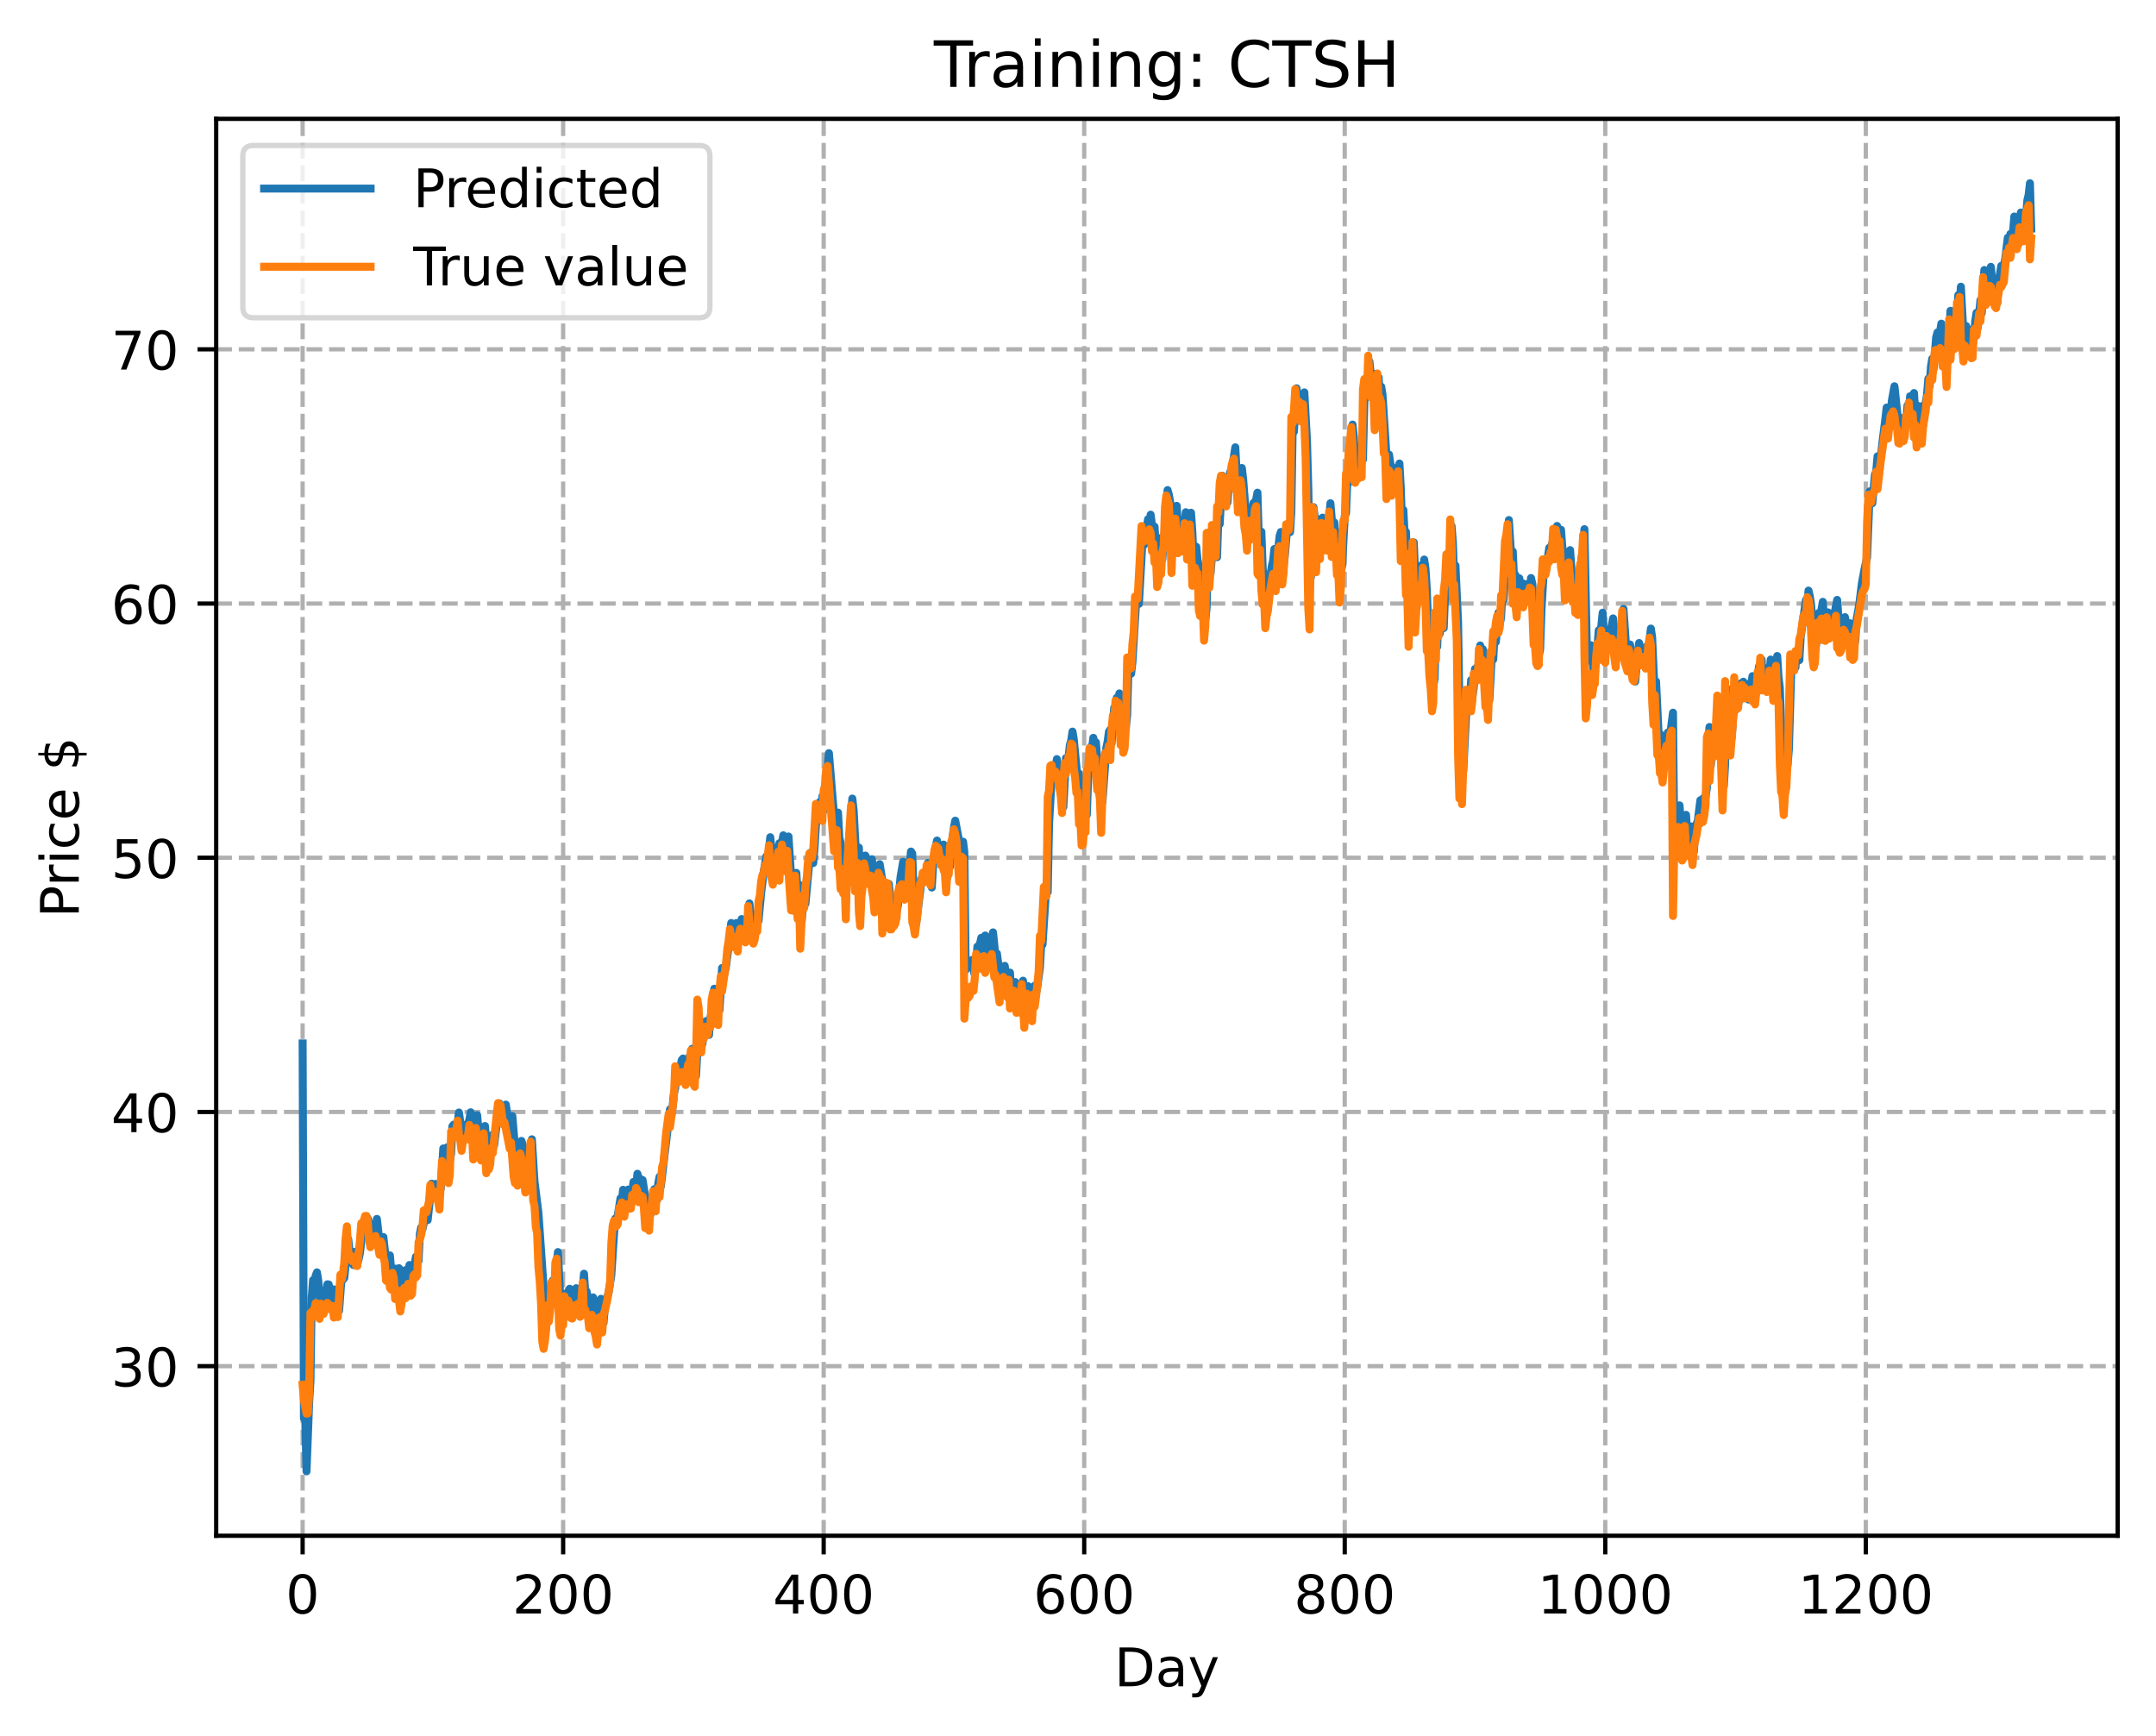 <?xml version="1.0" encoding="utf-8" standalone="no"?>
<!DOCTYPE svg PUBLIC "-//W3C//DTD SVG 1.1//EN"
  "http://www.w3.org/Graphics/SVG/1.1/DTD/svg11.dtd">
<!-- Created with matplotlib (https://matplotlib.org/) -->
<svg height="325.986pt" version="1.1" viewBox="0 0 404.923 325.986" width="404.923pt" xmlns="http://www.w3.org/2000/svg" xmlns:xlink="http://www.w3.org/1999/xlink">
 <defs>
  <style type="text/css">
*{stroke-linecap:butt;stroke-linejoin:round;}
  </style>
 </defs>
 <g id="figure_1">
  <g id="patch_1">
   <path d="M 0 325.986 
L 404.923 325.986 
L 404.923 0 
L 0 0 
z
" style="fill:#ffffff;"/>
  </g>
  <g id="axes_1">
   <g id="patch_2">
    <path d="M 40.603 288.43 
L 397.723 288.43 
L 397.723 22.318 
L 40.603 22.318 
z
" style="fill:#ffffff;"/>
   </g>
   <g id="matplotlib.axis_1">
    <g id="xtick_1">
     <g id="line2d_1">
      <path clip-path="url(#pb3c78c71a2)" d="M 56.836 288.43 
L 56.836 22.318 
" style="fill:none;stroke:#b0b0b0;stroke-dasharray:2.96,1.28;stroke-dashoffset:0;stroke-width:0.8;"/>
     </g>
     <g id="line2d_2">
      <defs>
       <path d="M 0 0 
L 0 3.5 
" id="m5ceb298864" style="stroke:#000000;stroke-width:0.8;"/>
      </defs>
      <g>
       <use style="stroke:#000000;stroke-width:0.8;" x="56.836" xlink:href="#m5ceb298864" y="288.43"/>
      </g>
     </g>
     <g id="text_1">
      <!-- 0 -->
      <defs>
       <path d="M 31.781 66.406 
Q 24.172 66.406 20.328 58.906 
Q 16.5 51.422 16.5 36.375 
Q 16.5 21.391 20.328 13.891 
Q 24.172 6.391 31.781 6.391 
Q 39.453 6.391 43.281 13.891 
Q 47.125 21.391 47.125 36.375 
Q 47.125 51.422 43.281 58.906 
Q 39.453 66.406 31.781 66.406 
z
M 31.781 74.219 
Q 44.047 74.219 50.516 64.516 
Q 56.984 54.828 56.984 36.375 
Q 56.984 17.969 50.516 8.266 
Q 44.047 -1.422 31.781 -1.422 
Q 19.531 -1.422 13.062 8.266 
Q 6.594 17.969 6.594 36.375 
Q 6.594 54.828 13.062 64.516 
Q 19.531 74.219 31.781 74.219 
z
" id="DejaVuSans-48"/>
      </defs>
      <g transform="translate(53.655 303.029)scale(0.1 -0.1)">
       <use xlink:href="#DejaVuSans-48"/>
      </g>
     </g>
    </g>
    <g id="xtick_2">
     <g id="line2d_3">
      <path clip-path="url(#pb3c78c71a2)" d="M 105.766 288.43 
L 105.766 22.318 
" style="fill:none;stroke:#b0b0b0;stroke-dasharray:2.96,1.28;stroke-dashoffset:0;stroke-width:0.8;"/>
     </g>
     <g id="line2d_4">
      <g>
       <use style="stroke:#000000;stroke-width:0.8;" x="105.766" xlink:href="#m5ceb298864" y="288.43"/>
      </g>
     </g>
     <g id="text_2">
      <!-- 200 -->
      <defs>
       <path d="M 19.188 8.297 
L 53.609 8.297 
L 53.609 0 
L 7.328 0 
L 7.328 8.297 
Q 12.938 14.109 22.625 23.891 
Q 32.328 33.688 34.812 36.531 
Q 39.547 41.844 41.422 45.531 
Q 43.312 49.219 43.312 52.781 
Q 43.312 58.594 39.234 62.25 
Q 35.156 65.922 28.609 65.922 
Q 23.969 65.922 18.812 64.312 
Q 13.672 62.703 7.812 59.422 
L 7.812 69.391 
Q 13.766 71.781 18.938 73 
Q 24.125 74.219 28.422 74.219 
Q 39.75 74.219 46.484 68.547 
Q 53.219 62.891 53.219 53.422 
Q 53.219 48.922 51.531 44.891 
Q 49.859 40.875 45.406 35.406 
Q 44.188 33.984 37.641 27.219 
Q 31.109 20.453 19.188 8.297 
z
" id="DejaVuSans-50"/>
      </defs>
      <g transform="translate(96.223 303.029)scale(0.1 -0.1)">
       <use xlink:href="#DejaVuSans-50"/>
       <use x="63.623" xlink:href="#DejaVuSans-48"/>
       <use x="127.246" xlink:href="#DejaVuSans-48"/>
      </g>
     </g>
    </g>
    <g id="xtick_3">
     <g id="line2d_5">
      <path clip-path="url(#pb3c78c71a2)" d="M 154.697 288.43 
L 154.697 22.318 
" style="fill:none;stroke:#b0b0b0;stroke-dasharray:2.96,1.28;stroke-dashoffset:0;stroke-width:0.8;"/>
     </g>
     <g id="line2d_6">
      <g>
       <use style="stroke:#000000;stroke-width:0.8;" x="154.697" xlink:href="#m5ceb298864" y="288.43"/>
      </g>
     </g>
     <g id="text_3">
      <!-- 400 -->
      <defs>
       <path d="M 37.797 64.312 
L 12.891 25.391 
L 37.797 25.391 
z
M 35.203 72.906 
L 47.609 72.906 
L 47.609 25.391 
L 58.016 25.391 
L 58.016 17.188 
L 47.609 17.188 
L 47.609 0 
L 37.797 0 
L 37.797 17.188 
L 4.891 17.188 
L 4.891 26.703 
z
" id="DejaVuSans-52"/>
      </defs>
      <g transform="translate(145.153 303.029)scale(0.1 -0.1)">
       <use xlink:href="#DejaVuSans-52"/>
       <use x="63.623" xlink:href="#DejaVuSans-48"/>
       <use x="127.246" xlink:href="#DejaVuSans-48"/>
      </g>
     </g>
    </g>
    <g id="xtick_4">
     <g id="line2d_7">
      <path clip-path="url(#pb3c78c71a2)" d="M 203.628 288.43 
L 203.628 22.318 
" style="fill:none;stroke:#b0b0b0;stroke-dasharray:2.96,1.28;stroke-dashoffset:0;stroke-width:0.8;"/>
     </g>
     <g id="line2d_8">
      <g>
       <use style="stroke:#000000;stroke-width:0.8;" x="203.628" xlink:href="#m5ceb298864" y="288.43"/>
      </g>
     </g>
     <g id="text_4">
      <!-- 600 -->
      <defs>
       <path d="M 33.016 40.375 
Q 26.375 40.375 22.484 35.828 
Q 18.609 31.297 18.609 23.391 
Q 18.609 15.531 22.484 10.953 
Q 26.375 6.391 33.016 6.391 
Q 39.656 6.391 43.531 10.953 
Q 47.406 15.531 47.406 23.391 
Q 47.406 31.297 43.531 35.828 
Q 39.656 40.375 33.016 40.375 
z
M 52.594 71.297 
L 52.594 62.312 
Q 48.875 64.062 45.094 64.984 
Q 41.312 65.922 37.594 65.922 
Q 27.828 65.922 22.672 59.328 
Q 17.531 52.734 16.797 39.406 
Q 19.672 43.656 24.016 45.922 
Q 28.375 48.188 33.594 48.188 
Q 44.578 48.188 50.953 41.516 
Q 57.328 34.859 57.328 23.391 
Q 57.328 12.156 50.688 5.359 
Q 44.047 -1.422 33.016 -1.422 
Q 20.359 -1.422 13.672 8.266 
Q 6.984 17.969 6.984 36.375 
Q 6.984 53.656 15.188 63.938 
Q 23.391 74.219 37.203 74.219 
Q 40.922 74.219 44.703 73.484 
Q 48.484 72.75 52.594 71.297 
z
" id="DejaVuSans-54"/>
      </defs>
      <g transform="translate(194.084 303.029)scale(0.1 -0.1)">
       <use xlink:href="#DejaVuSans-54"/>
       <use x="63.623" xlink:href="#DejaVuSans-48"/>
       <use x="127.246" xlink:href="#DejaVuSans-48"/>
      </g>
     </g>
    </g>
    <g id="xtick_5">
     <g id="line2d_9">
      <path clip-path="url(#pb3c78c71a2)" d="M 252.558 288.43 
L 252.558 22.318 
" style="fill:none;stroke:#b0b0b0;stroke-dasharray:2.96,1.28;stroke-dashoffset:0;stroke-width:0.8;"/>
     </g>
     <g id="line2d_10">
      <g>
       <use style="stroke:#000000;stroke-width:0.8;" x="252.558" xlink:href="#m5ceb298864" y="288.43"/>
      </g>
     </g>
     <g id="text_5">
      <!-- 800 -->
      <defs>
       <path d="M 31.781 34.625 
Q 24.75 34.625 20.719 30.859 
Q 16.703 27.094 16.703 20.516 
Q 16.703 13.922 20.719 10.156 
Q 24.75 6.391 31.781 6.391 
Q 38.812 6.391 42.859 10.172 
Q 46.922 13.969 46.922 20.516 
Q 46.922 27.094 42.891 30.859 
Q 38.875 34.625 31.781 34.625 
z
M 21.922 38.812 
Q 15.578 40.375 12.031 44.719 
Q 8.5 49.078 8.5 55.328 
Q 8.5 64.062 14.719 69.141 
Q 20.953 74.219 31.781 74.219 
Q 42.672 74.219 48.875 69.141 
Q 55.078 64.062 55.078 55.328 
Q 55.078 49.078 51.531 44.719 
Q 48 40.375 41.703 38.812 
Q 48.828 37.156 52.797 32.312 
Q 56.781 27.484 56.781 20.516 
Q 56.781 9.906 50.312 4.234 
Q 43.844 -1.422 31.781 -1.422 
Q 19.734 -1.422 13.25 4.234 
Q 6.781 9.906 6.781 20.516 
Q 6.781 27.484 10.781 32.312 
Q 14.797 37.156 21.922 38.812 
z
M 18.312 54.391 
Q 18.312 48.734 21.844 45.562 
Q 25.391 42.391 31.781 42.391 
Q 38.141 42.391 41.719 45.562 
Q 45.312 48.734 45.312 54.391 
Q 45.312 60.062 41.719 63.234 
Q 38.141 66.406 31.781 66.406 
Q 25.391 66.406 21.844 63.234 
Q 18.312 60.062 18.312 54.391 
z
" id="DejaVuSans-56"/>
      </defs>
      <g transform="translate(243.015 303.029)scale(0.1 -0.1)">
       <use xlink:href="#DejaVuSans-56"/>
       <use x="63.623" xlink:href="#DejaVuSans-48"/>
       <use x="127.246" xlink:href="#DejaVuSans-48"/>
      </g>
     </g>
    </g>
    <g id="xtick_6">
     <g id="line2d_11">
      <path clip-path="url(#pb3c78c71a2)" d="M 301.489 288.43 
L 301.489 22.318 
" style="fill:none;stroke:#b0b0b0;stroke-dasharray:2.96,1.28;stroke-dashoffset:0;stroke-width:0.8;"/>
     </g>
     <g id="line2d_12">
      <g>
       <use style="stroke:#000000;stroke-width:0.8;" x="301.489" xlink:href="#m5ceb298864" y="288.43"/>
      </g>
     </g>
     <g id="text_6">
      <!-- 1000 -->
      <defs>
       <path d="M 12.406 8.297 
L 28.516 8.297 
L 28.516 63.922 
L 10.984 60.406 
L 10.984 69.391 
L 28.422 72.906 
L 38.281 72.906 
L 38.281 8.297 
L 54.391 8.297 
L 54.391 0 
L 12.406 0 
z
" id="DejaVuSans-49"/>
      </defs>
      <g transform="translate(288.764 303.029)scale(0.1 -0.1)">
       <use xlink:href="#DejaVuSans-49"/>
       <use x="63.623" xlink:href="#DejaVuSans-48"/>
       <use x="127.246" xlink:href="#DejaVuSans-48"/>
       <use x="190.869" xlink:href="#DejaVuSans-48"/>
      </g>
     </g>
    </g>
    <g id="xtick_7">
     <g id="line2d_13">
      <path clip-path="url(#pb3c78c71a2)" d="M 350.419 288.43 
L 350.419 22.318 
" style="fill:none;stroke:#b0b0b0;stroke-dasharray:2.96,1.28;stroke-dashoffset:0;stroke-width:0.8;"/>
     </g>
     <g id="line2d_14">
      <g>
       <use style="stroke:#000000;stroke-width:0.8;" x="350.419" xlink:href="#m5ceb298864" y="288.43"/>
      </g>
     </g>
     <g id="text_7">
      <!-- 1200 -->
      <g transform="translate(337.694 303.029)scale(0.1 -0.1)">
       <use xlink:href="#DejaVuSans-49"/>
       <use x="63.623" xlink:href="#DejaVuSans-50"/>
       <use x="127.246" xlink:href="#DejaVuSans-48"/>
       <use x="190.869" xlink:href="#DejaVuSans-48"/>
      </g>
     </g>
    </g>
    <g id="text_8">
     <!-- Day -->
     <defs>
      <path d="M 19.672 64.797 
L 19.672 8.109 
L 31.594 8.109 
Q 46.688 8.109 53.688 14.938 
Q 60.688 21.781 60.688 36.531 
Q 60.688 51.172 53.688 57.984 
Q 46.688 64.797 31.594 64.797 
z
M 9.812 72.906 
L 30.078 72.906 
Q 51.266 72.906 61.172 64.094 
Q 71.094 55.281 71.094 36.531 
Q 71.094 17.672 61.125 8.828 
Q 51.172 0 30.078 0 
L 9.812 0 
z
" id="DejaVuSans-68"/>
      <path d="M 34.281 27.484 
Q 23.391 27.484 19.188 25 
Q 14.984 22.516 14.984 16.5 
Q 14.984 11.719 18.141 8.906 
Q 21.297 6.109 26.703 6.109 
Q 34.188 6.109 38.703 11.406 
Q 43.219 16.703 43.219 25.484 
L 43.219 27.484 
z
M 52.203 31.203 
L 52.203 0 
L 43.219 0 
L 43.219 8.297 
Q 40.141 3.328 35.547 0.953 
Q 30.953 -1.422 24.312 -1.422 
Q 15.922 -1.422 10.953 3.297 
Q 6 8.016 6 15.922 
Q 6 25.141 12.172 29.828 
Q 18.359 34.516 30.609 34.516 
L 43.219 34.516 
L 43.219 35.406 
Q 43.219 41.609 39.141 45 
Q 35.062 48.391 27.688 48.391 
Q 23 48.391 18.547 47.266 
Q 14.109 46.141 10.016 43.891 
L 10.016 52.203 
Q 14.938 54.109 19.578 55.047 
Q 24.219 56 28.609 56 
Q 40.484 56 46.344 49.844 
Q 52.203 43.703 52.203 31.203 
z
" id="DejaVuSans-97"/>
      <path d="M 32.172 -5.078 
Q 28.375 -14.844 24.75 -17.812 
Q 21.141 -20.797 15.094 -20.797 
L 7.906 -20.797 
L 7.906 -13.281 
L 13.188 -13.281 
Q 16.891 -13.281 18.938 -11.516 
Q 21 -9.766 23.484 -3.219 
L 25.094 0.875 
L 2.984 54.688 
L 12.5 54.688 
L 29.594 11.922 
L 46.688 54.688 
L 56.203 54.688 
z
" id="DejaVuSans-121"/>
     </defs>
     <g transform="translate(209.29 316.707)scale(0.1 -0.1)">
      <use xlink:href="#DejaVuSans-68"/>
      <use x="77.002" xlink:href="#DejaVuSans-97"/>
      <use x="138.281" xlink:href="#DejaVuSans-121"/>
     </g>
    </g>
   </g>
   <g id="matplotlib.axis_2">
    <g id="ytick_1">
     <g id="line2d_15">
      <path clip-path="url(#pb3c78c71a2)" d="M 40.603 256.581 
L 397.723 256.581 
" style="fill:none;stroke:#b0b0b0;stroke-dasharray:2.96,1.28;stroke-dashoffset:0;stroke-width:0.8;"/>
     </g>
     <g id="line2d_16">
      <defs>
       <path d="M 0 0 
L -3.5 0 
" id="mab8ef0c4c2" style="stroke:#000000;stroke-width:0.8;"/>
      </defs>
      <g>
       <use style="stroke:#000000;stroke-width:0.8;" x="40.603" xlink:href="#mab8ef0c4c2" y="256.581"/>
      </g>
     </g>
     <g id="text_9">
      <!-- 30 -->
      <defs>
       <path d="M 40.578 39.312 
Q 47.656 37.797 51.625 33 
Q 55.609 28.219 55.609 21.188 
Q 55.609 10.406 48.188 4.484 
Q 40.766 -1.422 27.094 -1.422 
Q 22.516 -1.422 17.656 -0.516 
Q 12.797 0.391 7.625 2.203 
L 7.625 11.719 
Q 11.719 9.328 16.594 8.109 
Q 21.484 6.891 26.812 6.891 
Q 36.078 6.891 40.938 10.547 
Q 45.797 14.203 45.797 21.188 
Q 45.797 27.641 41.281 31.266 
Q 36.766 34.906 28.719 34.906 
L 20.219 34.906 
L 20.219 43.016 
L 29.109 43.016 
Q 36.375 43.016 40.234 45.922 
Q 44.094 48.828 44.094 54.297 
Q 44.094 59.906 40.109 62.906 
Q 36.141 65.922 28.719 65.922 
Q 24.656 65.922 20.016 65.031 
Q 15.375 64.156 9.812 62.312 
L 9.812 71.094 
Q 15.438 72.656 20.344 73.438 
Q 25.25 74.219 29.594 74.219 
Q 40.828 74.219 47.359 69.109 
Q 53.906 64.016 53.906 55.328 
Q 53.906 49.266 50.438 45.094 
Q 46.969 40.922 40.578 39.312 
z
" id="DejaVuSans-51"/>
      </defs>
      <g transform="translate(20.878 260.381)scale(0.1 -0.1)">
       <use xlink:href="#DejaVuSans-51"/>
       <use x="63.623" xlink:href="#DejaVuSans-48"/>
      </g>
     </g>
    </g>
    <g id="ytick_2">
     <g id="line2d_17">
      <path clip-path="url(#pb3c78c71a2)" d="M 40.603 208.839 
L 397.723 208.839 
" style="fill:none;stroke:#b0b0b0;stroke-dasharray:2.96,1.28;stroke-dashoffset:0;stroke-width:0.8;"/>
     </g>
     <g id="line2d_18">
      <g>
       <use style="stroke:#000000;stroke-width:0.8;" x="40.603" xlink:href="#mab8ef0c4c2" y="208.839"/>
      </g>
     </g>
     <g id="text_10">
      <!-- 40 -->
      <g transform="translate(20.878 212.638)scale(0.1 -0.1)">
       <use xlink:href="#DejaVuSans-52"/>
       <use x="63.623" xlink:href="#DejaVuSans-48"/>
      </g>
     </g>
    </g>
    <g id="ytick_3">
     <g id="line2d_19">
      <path clip-path="url(#pb3c78c71a2)" d="M 40.603 161.096 
L 397.723 161.096 
" style="fill:none;stroke:#b0b0b0;stroke-dasharray:2.96,1.28;stroke-dashoffset:0;stroke-width:0.8;"/>
     </g>
     <g id="line2d_20">
      <g>
       <use style="stroke:#000000;stroke-width:0.8;" x="40.603" xlink:href="#mab8ef0c4c2" y="161.096"/>
      </g>
     </g>
     <g id="text_11">
      <!-- 50 -->
      <defs>
       <path d="M 10.797 72.906 
L 49.516 72.906 
L 49.516 64.594 
L 19.828 64.594 
L 19.828 46.734 
Q 21.969 47.469 24.109 47.828 
Q 26.266 48.188 28.422 48.188 
Q 40.625 48.188 47.75 41.5 
Q 54.891 34.812 54.891 23.391 
Q 54.891 11.625 47.562 5.094 
Q 40.234 -1.422 26.906 -1.422 
Q 22.312 -1.422 17.547 -0.641 
Q 12.797 0.141 7.719 1.703 
L 7.719 11.625 
Q 12.109 9.234 16.797 8.062 
Q 21.484 6.891 26.703 6.891 
Q 35.156 6.891 40.078 11.328 
Q 45.016 15.766 45.016 23.391 
Q 45.016 31 40.078 35.438 
Q 35.156 39.891 26.703 39.891 
Q 22.75 39.891 18.812 39.016 
Q 14.891 38.141 10.797 36.281 
z
" id="DejaVuSans-53"/>
      </defs>
      <g transform="translate(20.878 164.895)scale(0.1 -0.1)">
       <use xlink:href="#DejaVuSans-53"/>
       <use x="63.623" xlink:href="#DejaVuSans-48"/>
      </g>
     </g>
    </g>
    <g id="ytick_4">
     <g id="line2d_21">
      <path clip-path="url(#pb3c78c71a2)" d="M 40.603 113.353 
L 397.723 113.353 
" style="fill:none;stroke:#b0b0b0;stroke-dasharray:2.96,1.28;stroke-dashoffset:0;stroke-width:0.8;"/>
     </g>
     <g id="line2d_22">
      <g>
       <use style="stroke:#000000;stroke-width:0.8;" x="40.603" xlink:href="#mab8ef0c4c2" y="113.353"/>
      </g>
     </g>
     <g id="text_12">
      <!-- 60 -->
      <g transform="translate(20.878 117.152)scale(0.1 -0.1)">
       <use xlink:href="#DejaVuSans-54"/>
       <use x="63.623" xlink:href="#DejaVuSans-48"/>
      </g>
     </g>
    </g>
    <g id="ytick_5">
     <g id="line2d_23">
      <path clip-path="url(#pb3c78c71a2)" d="M 40.603 65.61 
L 397.723 65.61 
" style="fill:none;stroke:#b0b0b0;stroke-dasharray:2.96,1.28;stroke-dashoffset:0;stroke-width:0.8;"/>
     </g>
     <g id="line2d_24">
      <g>
       <use style="stroke:#000000;stroke-width:0.8;" x="40.603" xlink:href="#mab8ef0c4c2" y="65.61"/>
      </g>
     </g>
     <g id="text_13">
      <!-- 70 -->
      <defs>
       <path d="M 8.203 72.906 
L 55.078 72.906 
L 55.078 68.703 
L 28.609 0 
L 18.312 0 
L 43.219 64.594 
L 8.203 64.594 
z
" id="DejaVuSans-55"/>
      </defs>
      <g transform="translate(20.878 69.409)scale(0.1 -0.1)">
       <use xlink:href="#DejaVuSans-55"/>
       <use x="63.623" xlink:href="#DejaVuSans-48"/>
      </g>
     </g>
    </g>
    <g id="text_14">
     <!-- Price $ -->
     <defs>
      <path d="M 19.672 64.797 
L 19.672 37.406 
L 32.078 37.406 
Q 38.969 37.406 42.719 40.969 
Q 46.484 44.531 46.484 51.125 
Q 46.484 57.672 42.719 61.234 
Q 38.969 64.797 32.078 64.797 
z
M 9.812 72.906 
L 32.078 72.906 
Q 44.344 72.906 50.609 67.359 
Q 56.891 61.812 56.891 51.125 
Q 56.891 40.328 50.609 34.812 
Q 44.344 29.297 32.078 29.297 
L 19.672 29.297 
L 19.672 0 
L 9.812 0 
z
" id="DejaVuSans-80"/>
      <path d="M 41.109 46.297 
Q 39.594 47.172 37.812 47.578 
Q 36.031 48 33.891 48 
Q 26.266 48 22.188 43.047 
Q 18.109 38.094 18.109 28.812 
L 18.109 0 
L 9.078 0 
L 9.078 54.688 
L 18.109 54.688 
L 18.109 46.188 
Q 20.953 51.172 25.484 53.578 
Q 30.031 56 36.531 56 
Q 37.453 56 38.578 55.875 
Q 39.703 55.766 41.062 55.516 
z
" id="DejaVuSans-114"/>
      <path d="M 9.422 54.688 
L 18.406 54.688 
L 18.406 0 
L 9.422 0 
z
M 9.422 75.984 
L 18.406 75.984 
L 18.406 64.594 
L 9.422 64.594 
z
" id="DejaVuSans-105"/>
      <path d="M 48.781 52.594 
L 48.781 44.188 
Q 44.969 46.297 41.141 47.344 
Q 37.312 48.391 33.406 48.391 
Q 24.656 48.391 19.812 42.844 
Q 14.984 37.312 14.984 27.297 
Q 14.984 17.281 19.812 11.734 
Q 24.656 6.203 33.406 6.203 
Q 37.312 6.203 41.141 7.25 
Q 44.969 8.297 48.781 10.406 
L 48.781 2.094 
Q 45.016 0.344 40.984 -0.531 
Q 36.969 -1.422 32.422 -1.422 
Q 20.062 -1.422 12.781 6.344 
Q 5.516 14.109 5.516 27.297 
Q 5.516 40.672 12.859 48.328 
Q 20.219 56 33.016 56 
Q 37.156 56 41.109 55.141 
Q 45.062 54.297 48.781 52.594 
z
" id="DejaVuSans-99"/>
      <path d="M 56.203 29.594 
L 56.203 25.203 
L 14.891 25.203 
Q 15.484 15.922 20.484 11.062 
Q 25.484 6.203 34.422 6.203 
Q 39.594 6.203 44.453 7.469 
Q 49.312 8.734 54.109 11.281 
L 54.109 2.781 
Q 49.266 0.734 44.188 -0.344 
Q 39.109 -1.422 33.891 -1.422 
Q 20.797 -1.422 13.156 6.188 
Q 5.516 13.812 5.516 26.812 
Q 5.516 40.234 12.766 48.109 
Q 20.016 56 32.328 56 
Q 43.359 56 49.781 48.891 
Q 56.203 41.797 56.203 29.594 
z
M 47.219 32.234 
Q 47.125 39.594 43.094 43.984 
Q 39.062 48.391 32.422 48.391 
Q 24.906 48.391 20.391 44.141 
Q 15.875 39.891 15.188 32.172 
z
" id="DejaVuSans-101"/>
      <path id="DejaVuSans-32"/>
      <path d="M 33.797 -14.703 
L 28.906 -14.703 
L 28.859 0 
Q 23.734 0.094 18.609 1.188 
Q 13.484 2.297 8.297 4.5 
L 8.297 13.281 
Q 13.281 10.156 18.375 8.562 
Q 23.484 6.984 28.906 6.938 
L 28.906 29.203 
Q 18.109 30.953 13.203 35.156 
Q 8.297 39.359 8.297 46.688 
Q 8.297 54.641 13.625 59.219 
Q 18.953 63.812 28.906 64.5 
L 28.906 75.984 
L 33.797 75.984 
L 33.797 64.656 
Q 38.328 64.453 42.578 63.688 
Q 46.828 62.938 50.875 61.625 
L 50.875 53.078 
Q 46.828 55.125 42.547 56.25 
Q 38.281 57.375 33.797 57.562 
L 33.797 36.719 
Q 44.875 35.016 50.094 30.609 
Q 55.328 26.219 55.328 18.609 
Q 55.328 10.359 49.781 5.594 
Q 44.234 0.828 33.797 0.094 
z
M 28.906 37.594 
L 28.906 57.625 
Q 23.25 56.984 20.266 54.391 
Q 17.281 51.812 17.281 47.516 
Q 17.281 43.312 20.031 40.969 
Q 22.797 38.625 28.906 37.594 
z
M 33.797 28.219 
L 33.797 7.078 
Q 39.984 7.906 43.141 10.594 
Q 46.297 13.281 46.297 17.672 
Q 46.297 21.969 43.281 24.5 
Q 40.281 27.047 33.797 28.219 
z
" id="DejaVuSans-36"/>
     </defs>
     <g transform="translate(14.798 172.342)rotate(-90)scale(0.1 -0.1)">
      <use xlink:href="#DejaVuSans-80"/>
      <use x="58.553" xlink:href="#DejaVuSans-114"/>
      <use x="99.666" xlink:href="#DejaVuSans-105"/>
      <use x="127.449" xlink:href="#DejaVuSans-99"/>
      <use x="182.43" xlink:href="#DejaVuSans-101"/>
      <use x="243.953" xlink:href="#DejaVuSans-32"/>
      <use x="275.74" xlink:href="#DejaVuSans-36"/>
     </g>
    </g>
   </g>
   <g id="line2d_25">
    <path clip-path="url(#pb3c78c71a2)" d="M 56.836 195.974 
L 57.081 266.368 
L 57.325 266.152 
L 57.57 276.334 
L 58.059 263.415 
L 58.304 259.445 
L 58.548 243.659 
L 58.793 240.427 
L 59.038 241.331 
L 59.282 239.61 
L 59.527 238.966 
L 59.772 240.491 
L 60.261 245.728 
L 60.506 242.799 
L 60.75 242.425 
L 60.995 245.602 
L 61.484 241.209 
L 61.729 241.242 
L 62.463 244.923 
L 62.708 242.162 
L 62.952 243.283 
L 63.197 243.267 
L 63.441 244.15 
L 63.686 246.175 
L 64.175 239.666 
L 64.42 240.338 
L 64.665 240.001 
L 65.399 232.715 
L 65.888 237.004 
L 66.133 236.946 
L 66.377 237.593 
L 66.622 235.11 
L 66.867 235.18 
L 67.111 237.253 
L 67.356 236.516 
L 67.601 235.34 
L 68.09 231.062 
L 68.335 231.901 
L 68.579 231.11 
L 68.824 228.564 
L 69.069 228.854 
L 69.313 229.567 
L 69.558 232.181 
L 69.802 232.595 
L 70.047 231.01 
L 70.292 231.886 
L 70.536 231.524 
L 70.781 228.927 
L 71.515 235.421 
L 71.76 232.857 
L 72.004 232.331 
L 72.738 238.954 
L 72.983 238.329 
L 73.228 235.779 
L 73.717 241.377 
L 73.962 238.493 
L 74.206 238.257 
L 74.451 241.538 
L 74.696 239.326 
L 74.94 238.186 
L 75.185 241.443 
L 75.429 242.22 
L 75.674 240.886 
L 75.919 238.89 
L 76.163 238.547 
L 76.408 241.506 
L 76.653 240.099 
L 76.897 237.591 
L 77.142 239.237 
L 77.387 239.992 
L 78.121 236.026 
L 78.365 237.203 
L 78.61 236.848 
L 78.855 231.734 
L 79.099 230.541 
L 79.344 230.838 
L 79.589 229.745 
L 79.833 227.465 
L 80.078 227.429 
L 80.323 229.149 
L 81.056 222.311 
L 81.546 223.161 
L 81.79 222.357 
L 82.28 224.413 
L 82.524 223.341 
L 82.769 223.313 
L 83.258 215.691 
L 83.748 216.97 
L 83.992 215.471 
L 84.237 217.309 
L 84.482 217.993 
L 84.726 216.675 
L 84.971 211.512 
L 85.216 211.219 
L 85.46 212.406 
L 85.705 212.875 
L 86.194 208.948 
L 86.684 212.41 
L 86.928 213.394 
L 87.173 211.68 
L 87.417 211.29 
L 87.662 211.469 
L 88.151 210.351 
L 88.396 208.902 
L 88.641 210.952 
L 88.885 209.655 
L 89.13 213.354 
L 89.619 209.438 
L 89.864 212.304 
L 90.598 216.037 
L 91.087 211.479 
L 91.577 217.588 
L 91.821 214.554 
L 92.066 216.04 
L 92.311 215.266 
L 92.555 213.083 
L 92.8 215.12 
L 93.778 207.231 
L 94.023 208.031 
L 94.512 208.859 
L 94.757 208.798 
L 95.002 207.46 
L 95.246 209.12 
L 95.736 210.699 
L 95.98 212.075 
L 96.225 209.616 
L 96.959 218.372 
L 97.204 217.072 
L 97.448 219.083 
L 97.693 215.519 
L 97.938 214.276 
L 98.182 215.109 
L 98.672 219.856 
L 98.916 222.211 
L 99.161 219.279 
L 99.405 220.33 
L 99.895 213.973 
L 100.384 221.872 
L 101.118 227.724 
L 102.341 245.282 
L 102.586 245.025 
L 102.831 244.509 
L 103.075 242.868 
L 103.32 245.442 
L 103.565 243.734 
L 103.809 240.494 
L 104.054 241.406 
L 104.299 243.042 
L 104.543 237.215 
L 104.788 235.153 
L 105.277 244.746 
L 105.522 246.125 
L 105.766 243.004 
L 106.011 245.59 
L 106.256 243.055 
L 106.5 243.735 
L 106.745 242.449 
L 106.99 242.042 
L 107.479 245.824 
L 107.724 245.775 
L 108.213 241.938 
L 108.458 244.178 
L 108.702 243.653 
L 108.947 246.117 
L 109.192 244.79 
L 109.681 239.218 
L 109.926 242.9 
L 110.17 242.535 
L 110.66 245.02 
L 110.904 246.474 
L 111.149 244.564 
L 111.393 243.668 
L 111.883 247.874 
L 112.372 249.784 
L 112.861 243.933 
L 113.351 248.458 
L 113.595 245.635 
L 114.085 243.559 
L 114.329 242.618 
L 114.819 239.469 
L 115.308 231.99 
L 115.553 228.877 
L 115.797 229.642 
L 116.531 225.068 
L 116.776 225.955 
L 117.02 223.457 
L 117.51 225.401 
L 117.754 223.885 
L 117.999 223.413 
L 118.244 225.198 
L 118.488 225.967 
L 118.978 221.977 
L 119.222 221.962 
L 119.467 223.301 
L 119.712 220.448 
L 119.956 221.278 
L 120.201 222.651 
L 120.446 221.515 
L 120.69 221.633 
L 121.18 224.825 
L 121.424 226.863 
L 121.669 226.129 
L 121.914 227.919 
L 122.158 228.107 
L 122.648 224.337 
L 122.892 223.35 
L 123.137 223.953 
L 123.381 225.407 
L 123.626 222.255 
L 123.871 221.008 
L 124.115 222.808 
L 125.828 208.356 
L 126.073 209.622 
L 126.317 207.992 
L 126.562 205.386 
L 126.807 204.404 
L 127.051 200.633 
L 127.296 201.414 
L 127.541 201.73 
L 128.03 199.112 
L 128.275 198.803 
L 129.008 203.031 
L 129.253 199.87 
L 129.498 198.408 
L 129.742 199.816 
L 129.987 196.982 
L 130.232 198.386 
L 130.476 200.95 
L 130.721 202.088 
L 130.966 197.741 
L 131.21 190.665 
L 131.455 192.224 
L 131.7 195.012 
L 131.944 196.01 
L 132.189 192.512 
L 132.434 194.18 
L 132.678 191.757 
L 132.923 191.817 
L 133.168 194.366 
L 133.412 191.204 
L 133.657 190.101 
L 134.146 185.697 
L 134.636 190.319 
L 134.88 187.86 
L 135.125 189.744 
L 135.614 181.807 
L 135.859 183.808 
L 136.348 181.513 
L 137.082 175.902 
L 137.327 173.35 
L 138.061 175.975 
L 138.305 173.36 
L 138.795 176.139 
L 139.284 172.614 
L 139.773 175.099 
L 140.018 172.969 
L 140.263 174.612 
L 140.507 173.39 
L 140.752 169.668 
L 141.241 173.96 
L 141.486 175.29 
L 141.73 175.631 
L 142.22 171.608 
L 142.464 172.955 
L 142.954 167.706 
L 143.443 163.635 
L 143.932 160.823 
L 144.177 161.819 
L 144.666 157.238 
L 145.156 162.477 
L 145.4 163.943 
L 145.645 160.438 
L 145.89 159.197 
L 146.134 160.908 
L 146.379 158.369 
L 146.624 162.214 
L 146.868 158.244 
L 147.113 156.881 
L 147.602 160.891 
L 147.847 161.453 
L 148.091 157.104 
L 148.581 164.606 
L 148.825 167.429 
L 149.07 165.36 
L 149.315 167.85 
L 149.559 163.939 
L 149.804 167.727 
L 150.049 169.685 
L 150.293 166.275 
L 150.538 173.206 
L 151.027 167.943 
L 151.272 169.748 
L 152.006 161.85 
L 152.251 160.124 
L 152.74 162.087 
L 152.984 159.19 
L 153.474 151.364 
L 153.718 152.719 
L 153.963 150.631 
L 154.208 152.001 
L 154.452 149.536 
L 154.697 152.219 
L 154.942 147.458 
L 155.186 146.893 
L 155.676 141.45 
L 156.899 156.191 
L 157.144 153.16 
L 157.388 152.617 
L 157.633 157.267 
L 157.878 158.353 
L 158.122 161.215 
L 158.367 160.303 
L 158.612 162.749 
L 158.856 161.778 
L 159.101 166.087 
L 159.59 156.977 
L 160.079 149.982 
L 160.324 152.184 
L 160.813 161.35 
L 161.303 159.182 
L 161.547 165.121 
L 161.792 167.719 
L 162.037 164.419 
L 162.526 160.688 
L 162.771 161.234 
L 163.015 163.528 
L 163.26 161.917 
L 163.505 163.44 
L 163.749 161.374 
L 164.239 165.978 
L 164.483 167.39 
L 164.728 166.748 
L 164.972 165.405 
L 165.217 162.296 
L 165.706 165.307 
L 165.951 172.128 
L 166.196 168.808 
L 166.44 171.21 
L 166.685 166.268 
L 166.93 166.008 
L 167.174 168.188 
L 167.419 172.146 
L 167.908 170.035 
L 168.153 171.93 
L 168.398 171.286 
L 168.642 170.028 
L 169.132 164.703 
L 169.621 161.853 
L 170.11 166.437 
L 170.355 164.681 
L 170.6 164.189 
L 170.844 162.69 
L 171.089 159.927 
L 171.333 160.294 
L 171.578 167.612 
L 172.067 173.434 
L 172.801 167.514 
L 173.046 165.065 
L 173.291 165.873 
L 173.535 163.874 
L 173.78 164.001 
L 174.025 164.67 
L 174.269 162.078 
L 175.003 166.687 
L 175.248 162.519 
L 175.493 160.251 
L 175.982 157.864 
L 176.227 159.126 
L 176.471 159.466 
L 176.716 161.247 
L 176.96 161.31 
L 177.205 158.623 
L 177.45 161.01 
L 177.694 161.653 
L 177.939 164.706 
L 178.184 161.528 
L 178.428 162.781 
L 178.673 158.946 
L 179.162 155.414 
L 179.407 154.132 
L 180.141 158.025 
L 180.386 161.731 
L 180.875 158.081 
L 181.12 160.087 
L 181.364 182.16 
L 181.609 180.705 
L 181.854 181.104 
L 182.343 181.519 
L 182.588 180.28 
L 182.832 182.18 
L 183.077 183.066 
L 183.321 181.179 
L 183.566 177.775 
L 183.811 178.34 
L 184.3 176.124 
L 184.545 178.269 
L 185.034 175.7 
L 185.279 178.592 
L 185.523 178.326 
L 185.768 177.134 
L 186.013 176.512 
L 186.257 176.317 
L 186.502 175.11 
L 186.991 179.905 
L 187.236 179.077 
L 187.97 184.788 
L 188.215 182.472 
L 188.459 183.767 
L 188.704 181.397 
L 189.193 185.41 
L 189.438 185.364 
L 189.682 182.667 
L 189.927 186.305 
L 190.172 184.376 
L 190.416 186.732 
L 190.661 184.436 
L 190.906 185.82 
L 191.15 188.538 
L 191.395 185.879 
L 191.884 189.11 
L 192.129 184.186 
L 192.618 190.071 
L 193.108 185.225 
L 193.597 188.232 
L 193.842 185.926 
L 194.086 188.467 
L 194.331 185.131 
L 194.575 186.561 
L 194.82 185.354 
L 195.309 181.718 
L 195.554 177.297 
L 195.799 177.391 
L 196.533 166.055 
L 196.777 167.547 
L 197.022 154.792 
L 197.511 146.225 
L 197.756 144.236 
L 198.001 146.008 
L 198.49 142.569 
L 199.469 148.705 
L 199.713 151.557 
L 200.203 142.378 
L 200.447 144.389 
L 200.936 139.869 
L 201.181 139.11 
L 201.426 137.402 
L 201.67 138.85 
L 202.404 146.447 
L 202.649 145.269 
L 202.894 149.878 
L 203.138 148.954 
L 203.383 153.899 
L 203.628 153.503 
L 203.872 151.397 
L 204.117 153.058 
L 204.362 146.35 
L 204.851 140.272 
L 205.096 140.544 
L 205.34 138.571 
L 205.585 140.173 
L 205.83 139.427 
L 206.319 145.905 
L 206.563 144.873 
L 206.808 146.35 
L 207.053 150.637 
L 207.787 140.42 
L 208.031 139.24 
L 208.276 137.41 
L 208.521 137.026 
L 208.765 139.628 
L 209.255 132.945 
L 209.499 134.574 
L 209.744 131.056 
L 209.989 131.923 
L 210.233 130.23 
L 210.723 136.632 
L 210.967 133.267 
L 211.212 137.516 
L 211.457 136.552 
L 211.701 134.294 
L 211.946 124.912 
L 212.435 126.53 
L 212.68 124.402 
L 213.414 112.574 
L 213.658 113.415 
L 213.903 113.411 
L 214.637 100.466 
L 214.882 102.313 
L 215.616 97.513 
L 215.86 98.922 
L 216.105 96.66 
L 216.35 98.564 
L 216.594 101.393 
L 216.839 98.912 
L 217.084 102.871 
L 217.328 100.936 
L 217.573 105.749 
L 217.818 105.194 
L 218.062 102.698 
L 218.307 105.048 
L 218.551 101.041 
L 218.796 99.804 
L 219.285 92.046 
L 219.53 92.92 
L 219.775 94.309 
L 220.019 97.184 
L 220.264 102.425 
L 220.753 97.034 
L 220.998 95.006 
L 221.243 99.278 
L 221.487 101.285 
L 221.732 98.284 
L 221.977 100.413 
L 222.221 101.284 
L 222.711 96.201 
L 223.2 101.831 
L 223.689 96.298 
L 223.934 99.799 
L 224.179 105.261 
L 224.423 103.093 
L 224.668 102.684 
L 224.912 105.125 
L 225.157 106.343 
L 225.402 110.476 
L 225.646 112.062 
L 225.891 108.479 
L 226.136 111.691 
L 226.38 116.372 
L 226.625 114.013 
L 226.87 100.1 
L 227.359 107.707 
L 227.604 104.594 
L 227.848 99.157 
L 228.582 104.653 
L 228.827 97.119 
L 229.072 98.438 
L 229.561 89.354 
L 230.05 91.101 
L 230.295 91.571 
L 230.539 94.351 
L 230.784 90.136 
L 231.029 88.666 
L 231.273 90.618 
L 231.518 87.142 
L 232.007 84.015 
L 232.252 88.642 
L 232.497 88.029 
L 232.741 92.213 
L 232.986 91.414 
L 233.231 87.893 
L 233.475 89.931 
L 234.209 99.351 
L 234.454 101.287 
L 234.699 96.35 
L 234.943 99.197 
L 235.188 95.685 
L 235.433 94.441 
L 235.677 96.814 
L 235.922 93.789 
L 236.167 92.53 
L 236.411 100.996 
L 236.656 103.716 
L 236.9 99.863 
L 237.145 106.598 
L 237.39 110.153 
L 237.634 108.878 
L 237.879 113.606 
L 238.368 109.619 
L 238.858 106.33 
L 239.102 105.31 
L 239.347 103.106 
L 239.836 108.193 
L 240.081 102.991 
L 240.326 100.635 
L 240.57 99.911 
L 240.815 102.534 
L 241.06 106.516 
L 241.304 104.433 
L 241.794 98.64 
L 242.038 99.16 
L 242.283 99.944 
L 242.527 96.347 
L 242.772 80.808 
L 243.017 81.071 
L 243.506 72.924 
L 243.995 77.986 
L 244.24 74.653 
L 244.485 77.801 
L 244.974 73.694 
L 245.463 82.663 
L 245.708 91.414 
L 245.953 104.242 
L 246.197 108.472 
L 246.687 95.245 
L 247.176 99.186 
L 247.421 104.403 
L 247.665 99.75 
L 247.91 97.533 
L 248.155 102.583 
L 248.399 97.221 
L 248.644 100.207 
L 248.888 98.245 
L 249.133 97.529 
L 249.378 100.876 
L 249.867 94.509 
L 250.112 97.338 
L 250.356 102.082 
L 250.601 98.117 
L 250.846 102.294 
L 251.09 99.924 
L 251.335 104.618 
L 251.58 102.948 
L 251.824 107.525 
L 252.069 106.28 
L 252.558 97.035 
L 252.803 96.333 
L 253.048 90.129 
L 253.292 90.694 
L 253.782 82.857 
L 254.026 79.74 
L 254.271 82.053 
L 254.515 86.9 
L 254.76 88.773 
L 255.005 86.352 
L 255.739 84.545 
L 255.983 86.304 
L 256.228 75.993 
L 256.473 71.3 
L 256.962 74.391 
L 257.207 67.929 
L 257.696 73.203 
L 257.941 70.166 
L 258.185 72.978 
L 258.43 78.722 
L 258.675 75.955 
L 258.919 70.867 
L 259.164 74.628 
L 259.409 72.625 
L 259.653 74.139 
L 260.632 89.284 
L 260.876 85.374 
L 261.121 87.064 
L 261.366 87.767 
L 261.61 90.726 
L 261.855 88.344 
L 262.1 90.535 
L 262.344 87.84 
L 262.589 90.059 
L 262.834 87.054 
L 263.078 91.509 
L 263.323 98.506 
L 263.568 95.775 
L 263.812 100.438 
L 264.057 99.885 
L 264.302 106.128 
L 264.546 105.851 
L 264.791 114.074 
L 265.28 107.405 
L 265.525 101.868 
L 266.014 113.57 
L 266.503 109.115 
L 266.993 106.148 
L 267.237 108.478 
L 267.482 105.088 
L 267.727 106.833 
L 267.971 110.717 
L 268.216 117.07 
L 268.461 116.618 
L 268.95 125.835 
L 269.195 128.956 
L 269.439 127.435 
L 269.684 117.394 
L 269.929 121.462 
L 270.173 114.017 
L 270.418 118.976 
L 270.663 114.829 
L 270.907 117.849 
L 271.152 117.958 
L 271.397 111.666 
L 271.641 108.984 
L 271.886 104.77 
L 272.131 107.173 
L 272.375 104.369 
L 272.62 98.781 
L 272.864 101.858 
L 273.109 108.671 
L 273.354 106.211 
L 273.843 116.774 
L 274.088 132.095 
L 274.332 140.438 
L 274.577 138.543 
L 274.822 144.75 
L 275.556 130.297 
L 276.045 133.054 
L 276.29 127.736 
L 276.534 130.887 
L 276.779 129.277 
L 277.024 125.633 
L 277.268 126.986 
L 277.513 125.178 
L 277.758 126.7 
L 278.002 121.227 
L 278.247 123.161 
L 278.491 121.921 
L 278.736 123.269 
L 279.225 130.003 
L 279.47 128.444 
L 279.715 131.499 
L 280.204 122.784 
L 280.449 123.851 
L 280.693 119.365 
L 280.938 120.573 
L 281.427 115.071 
L 281.672 117.271 
L 281.917 115.961 
L 282.161 111.616 
L 282.406 112.589 
L 282.895 102.619 
L 283.385 97.669 
L 283.874 105.314 
L 284.118 103.573 
L 284.363 108.781 
L 284.608 107.982 
L 285.097 112.08 
L 285.342 108.608 
L 285.831 111.544 
L 286.076 109.594 
L 286.32 112.035 
L 286.565 109.99 
L 286.81 111.868 
L 287.054 109.596 
L 287.299 111.676 
L 287.544 108.56 
L 287.788 109.667 
L 288.278 117.555 
L 288.522 116.432 
L 288.767 120.938 
L 289.012 123.073 
L 289.256 121.962 
L 289.501 114.651 
L 289.99 106.346 
L 290.235 107.782 
L 290.969 102.883 
L 291.213 104.747 
L 291.458 102.172 
L 291.703 103.678 
L 291.947 99.445 
L 292.192 102.939 
L 292.437 98.778 
L 292.926 101.874 
L 293.171 99.487 
L 293.66 105.778 
L 293.905 103.931 
L 294.149 108.444 
L 294.394 108.008 
L 294.639 106.212 
L 294.883 103.321 
L 295.373 110.185 
L 295.617 111.856 
L 295.862 108.495 
L 296.106 111.812 
L 296.351 111.361 
L 296.596 113.056 
L 296.84 107.041 
L 297.085 104.354 
L 297.33 103.124 
L 297.574 99.384 
L 298.064 123.633 
L 298.308 124.084 
L 298.553 121.593 
L 298.798 121.184 
L 299.042 123.032 
L 299.287 126.76 
L 299.776 124.323 
L 300.266 118.369 
L 300.51 119.848 
L 301 115.077 
L 301.244 120.829 
L 301.489 119.317 
L 301.734 121.484 
L 301.978 118.274 
L 302.223 119.918 
L 302.957 116.144 
L 303.446 121.058 
L 303.691 122.589 
L 303.935 119.172 
L 304.18 121.955 
L 304.669 117.136 
L 304.914 114.361 
L 305.403 121.524 
L 305.893 124.006 
L 306.137 121.043 
L 307.116 128.009 
L 307.605 122.789 
L 307.85 120.766 
L 308.094 123.379 
L 308.339 124.399 
L 308.584 122.073 
L 308.828 123.392 
L 309.073 121.521 
L 309.318 124.036 
L 309.562 122.533 
L 310.052 118.057 
L 310.296 119.708 
L 310.786 130.721 
L 311.03 127.988 
L 311.52 138.152 
L 311.764 137.815 
L 312.009 141.61 
L 312.254 140.33 
L 312.498 142.844 
L 312.743 141.154 
L 312.988 138.549 
L 313.232 137.581 
L 313.477 139.534 
L 314.211 133.851 
L 314.455 158.106 
L 314.7 152.797 
L 314.945 154.276 
L 315.434 151.255 
L 315.679 154.411 
L 315.923 154.079 
L 316.168 156.829 
L 316.413 156.119 
L 316.657 153.045 
L 316.902 156.713 
L 317.147 157.55 
L 317.391 155.98 
L 317.636 155.206 
L 318.125 159.956 
L 318.37 156.433 
L 318.615 154.811 
L 318.859 154.173 
L 319.349 150.293 
L 319.593 151.519 
L 319.838 149.97 
L 320.082 151.285 
L 320.572 148 
L 320.816 139.339 
L 321.061 136.54 
L 321.306 143.814 
L 321.55 140.888 
L 322.04 139.806 
L 322.284 138.632 
L 322.774 130.987 
L 323.263 135.223 
L 323.752 147.706 
L 323.997 143.66 
L 324.242 129.263 
L 324.486 132.6 
L 324.731 134.398 
L 325.22 138.631 
L 325.954 129.045 
L 326.199 131.47 
L 326.443 132.404 
L 326.688 130.941 
L 326.933 128.361 
L 327.177 130.182 
L 327.422 128.034 
L 327.667 130.531 
L 327.911 128.454 
L 328.401 131.382 
L 329.135 126.987 
L 329.379 128.637 
L 329.624 127.538 
L 329.869 129.778 
L 330.358 125.147 
L 330.603 126.714 
L 330.847 123.881 
L 331.092 127.952 
L 331.581 125.507 
L 332.07 129.066 
L 332.56 123.874 
L 332.804 126.954 
L 333.049 124.916 
L 333.294 128.615 
L 333.538 126.581 
L 333.783 123.21 
L 334.028 127.132 
L 334.272 129.176 
L 334.762 143.101 
L 335.251 147.967 
L 335.496 145.059 
L 335.74 143.529 
L 335.985 140.603 
L 336.474 123.901 
L 336.719 125.292 
L 336.964 123.145 
L 337.208 125.371 
L 337.453 122.277 
L 337.698 122.938 
L 337.942 123.983 
L 338.187 119.685 
L 339.165 112.705 
L 339.41 114.767 
L 339.655 110.919 
L 339.899 111.958 
L 340.144 113.541 
L 340.633 119.8 
L 340.878 122.393 
L 341.123 120.905 
L 341.612 115.103 
L 341.857 115.912 
L 342.346 113.032 
L 342.591 116.502 
L 342.835 115.355 
L 343.08 117.984 
L 343.325 115.01 
L 343.814 119.222 
L 344.303 115.461 
L 344.548 115.234 
L 345.037 112.672 
L 345.526 119.092 
L 345.771 120.417 
L 346.26 117.254 
L 346.505 115.91 
L 347.239 120.183 
L 347.484 117.053 
L 347.728 120.666 
L 347.973 119.149 
L 348.218 121.485 
L 348.462 120.155 
L 348.707 116.24 
L 349.196 113.452 
L 349.686 109.539 
L 350.175 106.893 
L 350.664 104.69 
L 351.153 92.282 
L 351.643 94.519 
L 352.132 89.154 
L 352.377 88.522 
L 352.621 85.702 
L 352.866 89.253 
L 353.6 82.595 
L 354.089 78.718 
L 354.334 76.545 
L 354.579 77.993 
L 354.823 80.397 
L 355.313 75.256 
L 355.802 72.548 
L 356.536 79.447 
L 356.78 80.777 
L 357.025 82.912 
L 357.514 78.459 
L 357.759 80.504 
L 358.004 79.425 
L 358.248 76.151 
L 358.493 78.016 
L 358.738 74.418 
L 358.982 77.278 
L 359.472 73.82 
L 359.716 77.918 
L 359.961 76.079 
L 360.206 80.487 
L 360.695 76.933 
L 360.94 76.276 
L 361.184 79.896 
L 361.674 75.644 
L 361.918 74.111 
L 362.163 71.123 
L 362.407 72.561 
L 362.652 68.862 
L 362.897 67.378 
L 363.141 69.324 
L 363.631 63.364 
L 363.875 62.442 
L 364.12 63.841 
L 364.609 60.785 
L 365.099 66.446 
L 365.343 64.444 
L 365.588 63.387 
L 365.833 67.934 
L 366.322 58.379 
L 366.567 63.457 
L 367.056 58.376 
L 367.301 62.221 
L 367.545 59.71 
L 367.79 55.418 
L 368.034 57.252 
L 368.279 53.847 
L 368.768 62.869 
L 369.013 64.985 
L 369.258 61.217 
L 369.502 63.543 
L 369.992 65.331 
L 370.236 61.933 
L 370.481 64.685 
L 370.726 63.527 
L 370.97 60.337 
L 371.215 58.748 
L 371.46 61.48 
L 371.949 56.39 
L 372.194 58.81 
L 372.683 50.709 
L 373.172 55.446 
L 373.906 50.113 
L 374.395 55.059 
L 374.64 52.557 
L 374.885 55.611 
L 375.129 56.882 
L 375.374 52.969 
L 375.863 49.936 
L 376.108 52.107 
L 376.353 49.809 
L 376.597 48.647 
L 377.087 44.639 
L 377.331 47.134 
L 377.576 43.933 
L 377.821 46.643 
L 378.31 40.664 
L 378.799 44.561 
L 379.044 45.959 
L 379.533 39.912 
L 379.778 42.732 
L 380.022 40.327 
L 380.267 43.982 
L 380.756 37.628 
L 381.001 36.602 
L 381.246 34.414 
L 381.49 42.921 
L 381.49 42.921 
" style="fill:none;stroke:#1f77b4;stroke-linecap:square;stroke-width:1.5;"/>
   </g>
   <g id="line2d_26">
    <path clip-path="url(#pb3c78c71a2)" d="M 56.836 260.067 
L 57.081 262.979 
L 57.57 265.509 
L 57.814 265.461 
L 58.059 261.69 
L 58.304 246.555 
L 58.548 247.51 
L 58.793 246.078 
L 59.038 245.982 
L 59.282 244.741 
L 59.527 244.789 
L 60.016 247.701 
L 60.261 244.837 
L 60.75 246.794 
L 61.484 244.693 
L 61.729 244.98 
L 61.974 245.744 
L 62.218 246.03 
L 62.463 245.266 
L 62.708 247.462 
L 62.952 246.364 
L 63.197 246.508 
L 63.441 247.367 
L 63.931 239.394 
L 64.175 240.301 
L 64.42 239.251 
L 64.665 237.007 
L 64.909 232.614 
L 65.154 230.323 
L 65.399 235.002 
L 65.643 235.813 
L 65.888 236.052 
L 66.133 236.864 
L 66.377 236.004 
L 66.622 236.386 
L 66.867 237.723 
L 67.111 237.771 
L 67.601 232.949 
L 67.845 229.75 
L 68.09 230.036 
L 68.579 228.365 
L 68.824 228.365 
L 69.069 229.511 
L 69.313 232.805 
L 69.558 234.238 
L 69.802 233.14 
L 70.047 233.808 
L 70.292 233.187 
L 70.536 232.137 
L 70.781 233.808 
L 71.026 234.19 
L 71.27 235.67 
L 71.515 233.14 
L 71.76 233.665 
L 72.004 236.052 
L 72.249 237.054 
L 72.494 240.492 
L 72.738 240.683 
L 72.983 239.394 
L 73.228 241.877 
L 73.472 242.211 
L 73.717 239.06 
L 73.962 240.015 
L 74.206 243.977 
L 74.451 242.258 
L 74.696 242.354 
L 75.185 246.317 
L 75.919 241.877 
L 76.163 243.834 
L 76.408 243.404 
L 76.653 241.113 
L 77.142 243.357 
L 77.387 243.022 
L 77.631 239.585 
L 77.876 239.298 
L 78.121 239.919 
L 78.365 239.537 
L 78.61 233.283 
L 78.855 232.805 
L 79.099 231.946 
L 79.344 230.418 
L 79.589 227.315 
L 80.078 227.697 
L 80.567 225.692 
L 80.812 222.541 
L 81.056 224.928 
L 81.301 223.83 
L 81.546 223.782 
L 81.79 224.737 
L 82.28 225.548 
L 82.524 227.172 
L 83.014 218.053 
L 83.258 219.915 
L 83.503 220.345 
L 83.748 219.533 
L 83.992 221.968 
L 84.237 222.206 
L 84.482 220.679 
L 84.726 212.515 
L 84.971 212.515 
L 85.216 213.231 
L 85.46 213.565 
L 85.705 212.371 
L 85.95 210.462 
L 86.194 213.135 
L 86.439 214.186 
L 86.684 216.143 
L 86.928 214.52 
L 87.662 213.565 
L 87.907 213.183 
L 88.151 211.273 
L 88.396 214.186 
L 88.641 212.801 
L 88.885 217.766 
L 89.13 212.371 
L 89.375 211.846 
L 89.619 215.713 
L 89.864 216.955 
L 90.353 217.957 
L 90.598 216.382 
L 90.843 212.849 
L 91.332 220.345 
L 91.577 217.48 
L 91.821 219.628 
L 92.066 218.721 
L 92.311 215.57 
L 92.555 216.573 
L 93.289 209.22 
L 93.534 207.168 
L 93.778 207.549 
L 94.023 207.597 
L 94.512 211.178 
L 94.757 210.796 
L 95.736 215.761 
L 95.98 214.568 
L 96.47 221.013 
L 96.714 222.206 
L 96.959 221.681 
L 97.204 222.684 
L 97.448 216.907 
L 97.693 216.621 
L 97.938 217.528 
L 98.182 220.965 
L 98.427 222.016 
L 98.672 223.973 
L 98.916 221.729 
L 99.161 222.159 
L 99.65 214.424 
L 100.139 225.405 
L 100.384 226.456 
L 100.629 230.418 
L 100.873 231.564 
L 101.118 237.914 
L 101.363 240.587 
L 101.607 244.693 
L 101.852 251.998 
L 102.097 253.335 
L 102.341 251.902 
L 102.586 249.611 
L 102.831 245.123 
L 103.075 248.226 
L 103.32 246.221 
L 103.565 240.826 
L 104.054 244.932 
L 104.299 237.102 
L 104.543 236.386 
L 105.032 249.706 
L 105.277 250.852 
L 105.522 245.982 
L 105.766 248.895 
L 106.011 243.452 
L 106.256 245.744 
L 106.5 245.6 
L 106.745 244.264 
L 106.99 246.794 
L 107.234 247.558 
L 107.479 247.653 
L 107.968 245.123 
L 108.213 245.457 
L 108.458 244.932 
L 108.702 245.075 
L 108.947 247.319 
L 109.436 240.874 
L 109.681 246.794 
L 109.926 245.982 
L 110.17 247.033 
L 110.415 247.271 
L 110.66 249.468 
L 111.149 246.937 
L 111.393 248.131 
L 111.638 250.088 
L 111.883 251.043 
L 112.127 252.523 
L 112.617 247.367 
L 113.106 250.279 
L 113.351 246.89 
L 113.595 246.221 
L 114.085 244.025 
L 114.574 240.969 
L 114.819 233.474 
L 115.063 230.227 
L 115.308 229.272 
L 115.553 230.418 
L 115.797 230.275 
L 116.042 229.845 
L 116.287 226.79 
L 116.531 227.076 
L 116.776 225.835 
L 117.265 228.509 
L 117.51 226.456 
L 117.754 226.169 
L 118.244 227.029 
L 118.488 226.981 
L 118.733 224.403 
L 118.978 224.307 
L 119.222 224.594 
L 119.467 223.114 
L 119.712 223.591 
L 119.956 225.787 
L 120.446 224.594 
L 120.69 224.737 
L 120.935 227.029 
L 121.18 230.657 
L 121.424 229.225 
L 121.914 231.134 
L 122.158 226.742 
L 122.403 226.121 
L 122.648 223.734 
L 122.892 224.068 
L 123.137 227.506 
L 123.381 223.687 
L 123.626 223.114 
L 123.871 224.832 
L 124.36 219.103 
L 124.605 218.387 
L 125.094 212.849 
L 125.583 209.173 
L 125.828 211.703 
L 126.562 206.213 
L 126.807 200.245 
L 127.051 202.536 
L 127.296 203.348 
L 127.541 203.014 
L 127.785 201.916 
L 128.03 201.343 
L 128.275 201.725 
L 128.519 202.393 
L 128.764 203.778 
L 129.008 201.104 
L 129.253 199.863 
L 129.498 200.388 
L 129.742 197.285 
L 129.987 199.051 
L 130.232 203.635 
L 130.476 204.112 
L 130.721 198.813 
L 130.966 187.736 
L 131.21 189.216 
L 131.455 194.754 
L 131.7 197.667 
L 131.944 194.611 
L 132.189 195.089 
L 132.434 192.845 
L 132.678 193.083 
L 132.923 194.325 
L 133.168 193.083 
L 133.412 192.892 
L 133.657 187.736 
L 133.902 186.447 
L 134.146 191.03 
L 134.391 192.272 
L 134.636 190.839 
L 134.88 192.51 
L 135.125 185.922 
L 135.369 183.344 
L 135.614 186.161 
L 136.348 181.004 
L 136.593 178.235 
L 136.837 176.755 
L 137.082 174.511 
L 137.327 176.517 
L 137.571 176.803 
L 137.816 177.901 
L 138.061 176.039 
L 138.55 178.713 
L 138.795 175.323 
L 139.039 174.416 
L 139.529 176.469 
L 139.773 175.801 
L 140.018 176.994 
L 140.263 175.944 
L 140.507 170.167 
L 140.752 173.509 
L 140.996 173.795 
L 141.241 176.612 
L 141.486 177.233 
L 141.73 176.517 
L 141.975 174.655 
L 142.22 174.941 
L 142.464 169.26 
L 142.709 168.209 
L 142.954 165.488 
L 143.198 164.342 
L 143.443 163.865 
L 143.688 162.433 
L 143.932 163.101 
L 144.422 158.756 
L 144.666 163.865 
L 145.156 166.156 
L 145.645 161.191 
L 145.89 162.194 
L 146.134 159.998 
L 146.379 165.393 
L 146.624 160.332 
L 146.868 158.613 
L 147.602 163.674 
L 147.847 159.807 
L 148.336 167.589 
L 148.581 170.979 
L 148.825 168.83 
L 149.07 171.074 
L 149.315 164.438 
L 149.804 172.602 
L 150.049 168.209 
L 150.293 178.188 
L 150.783 168.257 
L 151.027 170.549 
L 151.272 166.491 
L 151.517 164.772 
L 151.761 161.669 
L 152.006 160.284 
L 152.251 160.953 
L 152.495 161.143 
L 152.74 159.52 
L 153.229 150.974 
L 153.474 153.314 
L 153.718 153.218 
L 153.963 153.457 
L 154.208 151.404 
L 154.452 154.173 
L 154.697 148.396 
L 154.942 147.632 
L 155.186 144.147 
L 155.431 143.861 
L 156.654 159.902 
L 156.899 156.083 
L 157.144 155.892 
L 157.388 162.958 
L 157.633 162.91 
L 157.878 167.016 
L 158.122 165.536 
L 158.367 167.827 
L 158.612 165.393 
L 158.856 172.65 
L 159.101 162.576 
L 159.835 151.261 
L 160.324 160.189 
L 160.569 167.398 
L 161.058 162.098 
L 161.303 171.265 
L 161.547 173.939 
L 161.792 168.353 
L 162.037 166.395 
L 162.281 162.146 
L 162.526 163.244 
L 162.771 165.966 
L 163.015 165.297 
L 163.26 166.109 
L 163.505 164.438 
L 163.749 167.159 
L 163.994 168.544 
L 164.239 171.36 
L 164.483 171.074 
L 164.972 163.913 
L 165.217 164.629 
L 165.462 164.915 
L 165.706 175.323 
L 165.951 170.644 
L 166.196 171.981 
L 166.44 165.775 
L 166.685 165.918 
L 166.93 167.827 
L 167.174 174.559 
L 167.419 174.559 
L 167.664 172.602 
L 167.908 173.939 
L 168.153 173.461 
L 168.398 172.315 
L 168.642 167.684 
L 168.887 166.634 
L 169.376 166.061 
L 169.866 168.973 
L 170.11 168.257 
L 170.355 168.114 
L 170.6 165.87 
L 170.844 161.907 
L 171.089 161.955 
L 171.333 173.175 
L 171.578 173.986 
L 171.823 175.514 
L 172.312 171.742 
L 172.801 165.87 
L 173.046 166.109 
L 173.291 163.913 
L 173.535 164.104 
L 173.78 165.584 
L 174.025 162.48 
L 174.269 164.008 
L 174.514 164.438 
L 174.759 166.3 
L 175.003 162.051 
L 175.248 161.716 
L 175.493 159.663 
L 175.737 158.852 
L 176.227 159.329 
L 176.716 162.528 
L 176.96 161.334 
L 177.205 163.435 
L 177.45 163.913 
L 177.694 167.589 
L 177.939 163.769 
L 178.184 164.199 
L 178.428 158.852 
L 178.918 157.276 
L 179.162 155.749 
L 179.407 156.608 
L 179.652 158.04 
L 180.141 165.631 
L 180.386 164.485 
L 180.63 160.905 
L 180.875 161.191 
L 181.12 191.317 
L 181.364 187.927 
L 181.609 187.498 
L 181.854 187.402 
L 182.098 187.068 
L 182.343 185.254 
L 182.588 185.827 
L 182.832 186.113 
L 183.077 183.678 
L 183.321 179.143 
L 183.566 180.145 
L 183.811 180.145 
L 184.055 179.906 
L 184.3 181.959 
L 184.545 181.482 
L 184.789 179.572 
L 185.034 182.723 
L 185.523 180.766 
L 185.768 180.575 
L 186.257 179.19 
L 186.747 183.583 
L 186.991 183.105 
L 187.725 188.261 
L 187.97 185.063 
L 188.215 186.017 
L 188.459 183.487 
L 189.193 187.307 
L 189.438 184.012 
L 189.682 189.407 
L 189.927 186.161 
L 190.172 187.975 
L 190.416 186.065 
L 190.906 190.219 
L 191.15 187.927 
L 191.395 188.596 
L 191.64 190.219 
L 191.884 184.824 
L 192.374 193.036 
L 192.863 186.638 
L 193.352 189.168 
L 193.597 188.787 
L 193.842 191.794 
L 194.086 186.734 
L 194.331 189.073 
L 194.575 187.259 
L 195.065 182.485 
L 195.309 175.753 
L 195.554 176.755 
L 196.043 166.586 
L 196.288 166.395 
L 196.533 168.305 
L 196.777 149.637 
L 197.022 148.492 
L 197.267 143.813 
L 197.511 143.67 
L 197.756 146.057 
L 198.001 145.627 
L 198.245 144.911 
L 198.49 145.436 
L 198.979 148.014 
L 199.224 149.494 
L 199.469 152.693 
L 199.713 146.486 
L 199.958 143.288 
L 200.203 145.341 
L 200.692 142.046 
L 200.936 141.76 
L 201.181 139.659 
L 201.426 139.898 
L 201.67 144.29 
L 201.915 146.009 
L 202.16 148.921 
L 202.404 148.683 
L 202.649 154.794 
L 202.894 153.887 
L 203.138 158.804 
L 203.383 158.661 
L 203.628 155.319 
L 203.872 156.321 
L 204.117 144.624 
L 204.362 144.434 
L 204.606 140.519 
L 204.851 140.948 
L 205.096 140.757 
L 205.34 142.763 
L 205.585 142.333 
L 206.074 148.396 
L 206.319 148.348 
L 206.563 149.924 
L 206.808 156.417 
L 207.297 142.572 
L 207.542 141.426 
L 207.787 141.283 
L 208.031 141.283 
L 208.276 140.041 
L 208.521 142.763 
L 208.765 137.081 
L 209.01 134.36 
L 209.255 135.935 
L 209.499 131.591 
L 209.744 132.211 
L 209.989 131.973 
L 210.478 139.946 
L 210.723 134.933 
L 210.967 141.378 
L 211.212 140.519 
L 211.457 136.747 
L 211.701 123.474 
L 212.191 125.575 
L 212.435 125.527 
L 212.68 120.992 
L 212.924 118.652 
L 213.169 112.016 
L 213.658 112.446 
L 214.392 98.791 
L 214.637 101.751 
L 214.882 101.656 
L 215.371 100.033 
L 215.616 101.513 
L 215.86 99.412 
L 216.105 100.08 
L 216.35 103.518 
L 216.594 102.086 
L 216.839 105.666 
L 217.084 104.186 
L 217.328 110.25 
L 217.573 109.343 
L 217.818 105.475 
L 218.062 107.863 
L 218.307 103.661 
L 218.551 102.611 
L 218.796 95.258 
L 219.041 93.062 
L 219.53 94.686 
L 219.775 99.173 
L 220.019 107.624 
L 220.264 101.274 
L 220.753 97.407 
L 220.998 101.942 
L 221.243 103.9 
L 221.487 101.083 
L 221.732 101.799 
L 221.977 103.566 
L 222.466 98.266 
L 222.711 99.985 
L 222.955 105.093 
L 223.445 98.505 
L 223.689 101.656 
L 223.934 110.011 
L 224.423 106.621 
L 224.668 107.576 
L 224.912 107.624 
L 225.157 114.642 
L 225.402 115.692 
L 225.646 111.777 
L 225.891 113.735 
L 226.136 120.323 
L 226.38 117.459 
L 226.625 100.08 
L 226.87 108.579 
L 227.114 110.393 
L 227.359 107.099 
L 227.604 98.6 
L 228.338 104.521 
L 228.582 95.115 
L 228.827 96.309 
L 229.072 90.723 
L 229.316 89.338 
L 229.806 89.625 
L 230.05 90.389 
L 230.295 95.115 
L 230.539 91.009 
L 230.784 90.245 
L 231.029 90.818 
L 231.273 87.572 
L 231.518 86.617 
L 231.763 86.14 
L 232.007 92.012 
L 232.252 91.391 
L 232.497 96.213 
L 232.741 95.64 
L 232.986 90.198 
L 233.231 91.821 
L 233.72 99.126 
L 233.965 100.367 
L 234.209 103.422 
L 234.454 97.837 
L 234.699 101.465 
L 234.943 98.075 
L 235.188 97.646 
L 235.433 98.935 
L 235.677 95.688 
L 235.922 95.068 
L 236.167 107.767 
L 236.411 108.149 
L 236.656 103.232 
L 236.9 110.823 
L 237.145 113.544 
L 237.39 111.921 
L 237.634 117.984 
L 237.879 115.788 
L 238.124 114.738 
L 238.613 110.441 
L 239.102 107.767 
L 239.347 110.536 
L 239.592 111.014 
L 240.081 102.897 
L 240.326 102.563 
L 240.815 109.772 
L 241.06 107.767 
L 241.549 98.457 
L 241.794 98.553 
L 242.038 99.603 
L 242.283 97.646 
L 242.527 78.31 
L 242.772 79.551 
L 243.017 76.973 
L 243.261 73.058 
L 243.506 76.209 
L 243.751 77.689 
L 243.995 75.445 
L 244.24 79.121 
L 244.485 76.83 
L 244.729 75.923 
L 244.974 79.79 
L 245.219 86.14 
L 245.708 114.165 
L 245.953 118.223 
L 246.197 103.041 
L 246.442 95.211 
L 246.687 95.593 
L 246.931 99.317 
L 247.176 107.481 
L 247.421 101.226 
L 247.665 99.699 
L 247.91 104.998 
L 248.155 98.219 
L 248.399 103.184 
L 248.644 100.797 
L 248.888 100.033 
L 249.133 103.422 
L 249.622 96.07 
L 250.112 104.616 
L 250.356 99.89 
L 250.601 104.473 
L 250.846 102.611 
L 251.09 108.006 
L 251.335 107.194 
L 251.58 113.162 
L 251.824 110.584 
L 252.069 100.892 
L 252.314 97.741 
L 252.558 97.741 
L 252.803 88.956 
L 253.048 89.577 
L 253.292 84.755 
L 253.537 82.989 
L 253.782 80.22 
L 254.026 83.8 
L 254.271 90.245 
L 254.515 90.675 
L 254.76 89.959 
L 255.005 89.959 
L 255.494 88.527 
L 255.739 89.625 
L 255.983 73.106 
L 256.228 71.196 
L 256.473 73.01 
L 256.717 73.917 
L 256.962 66.804 
L 257.451 74.634 
L 257.696 73.106 
L 257.941 74.49 
L 258.185 80.792 
L 258.43 79.121 
L 258.675 70.146 
L 258.919 75.302 
L 259.164 74.729 
L 259.409 75.684 
L 259.653 79.408 
L 259.898 85.185 
L 260.143 85.376 
L 260.387 93.731 
L 260.632 88.24 
L 260.876 88.336 
L 261.121 88.861 
L 261.366 93.11 
L 261.61 91.487 
L 261.855 92.012 
L 262.1 90.771 
L 262.344 91.487 
L 262.589 88.527 
L 262.834 94.065 
L 263.078 105.38 
L 263.323 99.221 
L 263.568 103.804 
L 263.812 103.757 
L 264.057 111.777 
L 264.302 111.587 
L 264.546 121.469 
L 264.791 114.499 
L 265.036 110.918 
L 265.28 101.799 
L 265.77 118.796 
L 266.014 114.594 
L 266.748 109.868 
L 266.993 110.966 
L 267.237 106.621 
L 267.482 108.579 
L 267.727 113.257 
L 267.971 122.281 
L 268.216 122.281 
L 268.461 127.055 
L 268.705 129.395 
L 268.95 133.596 
L 269.195 131.877 
L 269.439 115.024 
L 269.684 124 
L 269.929 112.398 
L 270.173 119.512 
L 270.418 113.639 
L 270.663 116.934 
L 270.907 117.841 
L 271.152 110.918 
L 271.397 108.961 
L 271.641 104.091 
L 271.886 108.531 
L 272.131 106.955 
L 272.375 97.55 
L 272.62 102.229 
L 272.864 112.78 
L 273.109 109.725 
L 273.598 120.323 
L 273.843 141.76 
L 274.088 149.972 
L 274.332 145.245 
L 274.577 151.022 
L 275.311 129.538 
L 275.556 132.402 
L 275.8 132.928 
L 276.045 129.442 
L 276.29 133.596 
L 276.534 131.543 
L 276.779 126.53 
L 277.024 127.485 
L 277.268 127.103 
L 277.513 127.771 
L 277.758 121.899 
L 278.002 124.429 
L 278.247 123.856 
L 278.491 124.143 
L 278.981 132.784 
L 279.225 132.211 
L 279.47 135.219 
L 279.959 122.329 
L 280.204 122.758 
L 280.449 118.557 
L 280.693 119.416 
L 280.938 116.934 
L 281.183 115.645 
L 281.427 118.843 
L 281.672 117.841 
L 281.917 111.825 
L 282.161 112.494 
L 282.651 101.656 
L 282.895 100.462 
L 283.14 98.457 
L 283.385 104.95 
L 283.629 107.719 
L 283.874 105.905 
L 284.118 113.401 
L 284.363 112.589 
L 284.608 113.448 
L 284.852 115.931 
L 285.097 111.205 
L 285.342 111.634 
L 285.586 113.019 
L 285.831 111.539 
L 286.076 114.069 
L 286.32 112.923 
L 286.565 113.114 
L 286.81 111.252 
L 287.054 112.35 
L 287.299 110.345 
L 287.544 110.584 
L 287.788 114.642 
L 288.033 121.135 
L 288.278 121.135 
L 288.522 124.573 
L 288.767 125.098 
L 289.012 124.859 
L 289.256 110.727 
L 289.501 109.438 
L 289.746 105.046 
L 289.99 108.101 
L 290.235 107.958 
L 290.479 106.908 
L 290.724 104.712 
L 290.969 105.523 
L 291.213 103.709 
L 291.458 103.757 
L 291.703 99.317 
L 291.947 105.046 
L 292.192 99.46 
L 292.681 102.563 
L 292.926 101.608 
L 293.171 106.478 
L 293.415 107.958 
L 293.66 106.955 
L 293.905 112.78 
L 294.149 111.682 
L 294.394 109.868 
L 294.639 105.619 
L 295.128 112.064 
L 295.373 113.114 
L 295.617 110.488 
L 295.862 115.119 
L 296.106 114.738 
L 296.351 115.501 
L 296.596 107.146 
L 296.84 105.714 
L 297.085 105.141 
L 297.33 100.462 
L 297.574 122.854 
L 297.819 134.933 
L 298.064 132.45 
L 298.308 127.246 
L 298.553 126.53 
L 298.798 126.721 
L 299.042 130.54 
L 299.287 128.774 
L 299.532 128.44 
L 299.776 123.236 
L 300.021 120.801 
L 300.266 121.183 
L 300.51 120.562 
L 300.755 118.414 
L 301 124.047 
L 301.244 122.997 
L 301.489 124.477 
L 301.734 119.464 
L 301.978 121.422 
L 302.467 120.992 
L 302.712 119.941 
L 303.446 125.336 
L 303.691 120.753 
L 303.935 123.618 
L 304.18 122.185 
L 304.425 119.225 
L 304.669 114.738 
L 304.914 121.422 
L 305.159 124.477 
L 305.648 126.1 
L 305.893 121.947 
L 306.137 123.474 
L 306.382 126.244 
L 306.627 127.676 
L 306.871 127.962 
L 307.116 127.007 
L 307.605 122.185 
L 307.85 124.477 
L 308.094 124.954 
L 308.339 123.522 
L 308.584 123.618 
L 308.828 123.331 
L 309.073 125.575 
L 309.318 124.859 
L 309.562 121.183 
L 309.807 119.751 
L 310.052 121.087 
L 310.296 131.686 
L 310.541 136.126 
L 310.786 130.54 
L 311.275 141.855 
L 311.52 141.521 
L 311.764 145.245 
L 312.009 145.197 
L 312.254 146.964 
L 312.498 144.624 
L 312.743 140.996 
L 312.988 140.041 
L 313.232 141.283 
L 313.477 140.089 
L 313.722 137.75 
L 313.966 137.224 
L 314.211 172.029 
L 314.455 159.186 
L 314.7 160.666 
L 314.945 156.799 
L 315.189 155.319 
L 315.434 159.425 
L 315.679 158.947 
L 315.923 161.621 
L 316.168 161.191 
L 316.413 155.128 
L 316.657 159.472 
L 316.902 160.618 
L 317.391 159.234 
L 317.881 162.48 
L 318.125 158.947 
L 318.615 156.942 
L 319.104 153.6 
L 319.349 154.65 
L 319.593 153.934 
L 319.838 154.364 
L 320.082 153.218 
L 320.327 151.165 
L 320.572 138.418 
L 320.816 137.75 
L 321.061 146.725 
L 321.306 142.906 
L 321.55 142.237 
L 321.795 142.237 
L 322.04 141.187 
L 322.529 130.636 
L 323.018 136.747 
L 323.508 152.216 
L 323.752 145.579 
L 323.997 127.915 
L 324.242 134.217 
L 324.486 136.842 
L 324.731 141.617 
L 324.976 141.903 
L 325.465 135.792 
L 325.71 127.198 
L 325.954 131.638 
L 326.199 133.214 
L 326.443 132.975 
L 326.688 129.156 
L 326.933 130.827 
L 327.177 128.631 
L 327.422 131.209 
L 327.667 129.156 
L 327.911 130.445 
L 328.156 131.113 
L 328.401 130.302 
L 328.645 130.111 
L 328.89 129.49 
L 329.135 131.734 
L 329.379 131.591 
L 329.624 132.307 
L 329.869 129.967 
L 330.113 126.148 
L 330.358 127.246 
L 330.603 123.522 
L 330.847 129.681 
L 331.092 129.299 
L 331.337 127.628 
L 331.581 127.724 
L 331.826 129.967 
L 332.07 129.681 
L 332.315 125.957 
L 332.56 129.347 
L 332.804 128.392 
L 333.049 131.638 
L 333.294 129.538 
L 333.538 125.05 
L 333.783 131.161 
L 334.028 131.829 
L 334.272 143.622 
L 334.517 148.73 
L 334.762 149.399 
L 335.006 153.075 
L 335.251 149.16 
L 335.496 147.919 
L 335.74 143.001 
L 336.23 122.902 
L 336.474 125.766 
L 336.719 124.62 
L 336.964 125.957 
L 337.208 122.281 
L 337.453 122.424 
L 337.698 123.093 
L 337.942 119.941 
L 338.187 119.321 
L 338.676 115.74 
L 338.921 115.358 
L 339.165 116.838 
L 339.41 112.159 
L 339.655 112.541 
L 339.899 113.926 
L 340.389 123.665 
L 340.633 125.336 
L 340.878 124.477 
L 341.123 119.369 
L 341.367 116.934 
L 341.612 117.363 
L 342.101 116.17 
L 342.346 120.228 
L 342.591 118.223 
L 342.835 120.371 
L 343.08 115.931 
L 343.325 119.273 
L 343.569 119.941 
L 343.814 119.512 
L 344.058 117.936 
L 344.303 117.745 
L 344.548 116.981 
L 344.792 115.645 
L 345.037 121.708 
L 345.282 121.899 
L 345.526 122.615 
L 345.771 122.233 
L 346.016 120.849 
L 346.26 118.27 
L 346.505 118.7 
L 346.994 121.231 
L 347.239 119.56 
L 347.484 123.522 
L 347.728 123.045 
L 347.973 123.952 
L 348.218 123.618 
L 348.462 118.652 
L 348.707 117.698 
L 349.686 111.682 
L 349.93 111.014 
L 350.175 110.679 
L 350.419 109.772 
L 350.664 97.98 
L 350.909 92.919 
L 351.153 93.444 
L 351.398 94.399 
L 351.643 93.062 
L 352.132 91.916 
L 352.377 88.574 
L 352.621 91.869 
L 353.111 87.476 
L 354.089 80.506 
L 354.334 80.936 
L 354.579 82.368 
L 355.068 78.071 
L 355.557 77.259 
L 355.802 77.976 
L 356.046 80.124 
L 356.291 80.554 
L 356.536 83.227 
L 356.78 83.323 
L 357.025 82.654 
L 357.27 82.463 
L 357.514 82.845 
L 357.759 81.891 
L 358.004 78.023 
L 358.248 78.644 
L 358.493 75.588 
L 358.738 79.36 
L 358.982 78.119 
L 359.227 77.737 
L 359.472 82.177 
L 359.716 79.79 
L 359.961 84.039 
L 360.695 80.458 
L 360.94 83.323 
L 361.184 80.124 
L 361.674 77.068 
L 361.918 74.538 
L 362.163 75.636 
L 362.407 71.196 
L 362.652 70.91 
L 362.897 71.387 
L 363.386 65.801 
L 363.631 65.706 
L 363.875 65.801 
L 364.12 65.753 
L 364.365 65.372 
L 364.854 68.857 
L 365.099 68.857 
L 365.343 67.95 
L 365.588 72.676 
L 366.077 59.977 
L 366.322 67.568 
L 366.811 60.788 
L 367.056 65.562 
L 367.301 62.698 
L 367.545 56.826 
L 367.79 57.637 
L 368.034 55.775 
L 368.279 63.748 
L 368.524 65.276 
L 368.768 67.902 
L 369.013 64.894 
L 369.258 65.515 
L 369.502 66.47 
L 369.747 66.661 
L 369.992 65.801 
L 370.236 67.281 
L 370.481 67.186 
L 370.726 61.934 
L 370.97 61.648 
L 371.215 63.032 
L 371.704 58.831 
L 371.949 60.359 
L 372.438 52.051 
L 372.928 57.303 
L 373.172 56.921 
L 373.417 55.871 
L 373.662 53.675 
L 373.906 53.865 
L 374.151 56.73 
L 374.395 55.775 
L 374.64 57.542 
L 374.885 57.876 
L 375.619 53.484 
L 375.863 53.913 
L 376.353 52.958 
L 376.842 47.468 
L 377.087 48.184 
L 377.331 46.513 
L 377.576 48.423 
L 378.065 44.699 
L 378.555 46.656 
L 378.799 46.8 
L 379.044 45.224 
L 379.289 42.694 
L 379.533 44.603 
L 379.778 43.219 
L 380.022 45.32 
L 380.267 43.744 
L 380.512 39.877 
L 381.001 38.54 
L 381.246 48.709 
L 381.49 44.794 
L 381.49 44.794 
" style="fill:none;stroke:#ff7f0e;stroke-linecap:square;stroke-width:1.5;"/>
   </g>
   <g id="patch_3">
    <path d="M 40.603 288.43 
L 40.603 22.318 
" style="fill:none;stroke:#000000;stroke-linecap:square;stroke-linejoin:miter;stroke-width:0.8;"/>
   </g>
   <g id="patch_4">
    <path d="M 397.723 288.43 
L 397.723 22.318 
" style="fill:none;stroke:#000000;stroke-linecap:square;stroke-linejoin:miter;stroke-width:0.8;"/>
   </g>
   <g id="patch_5">
    <path d="M 40.603 288.43 
L 397.723 288.43 
" style="fill:none;stroke:#000000;stroke-linecap:square;stroke-linejoin:miter;stroke-width:0.8;"/>
   </g>
   <g id="patch_6">
    <path d="M 40.603 22.318 
L 397.723 22.318 
" style="fill:none;stroke:#000000;stroke-linecap:square;stroke-linejoin:miter;stroke-width:0.8;"/>
   </g>
   <g id="text_15">
    <!-- Training: CTSH -->
    <defs>
     <path d="M -0.297 72.906 
L 61.375 72.906 
L 61.375 64.594 
L 35.5 64.594 
L 35.5 0 
L 25.594 0 
L 25.594 64.594 
L -0.297 64.594 
z
" id="DejaVuSans-84"/>
     <path d="M 54.891 33.016 
L 54.891 0 
L 45.906 0 
L 45.906 32.719 
Q 45.906 40.484 42.875 44.328 
Q 39.844 48.188 33.797 48.188 
Q 26.516 48.188 22.312 43.547 
Q 18.109 38.922 18.109 30.906 
L 18.109 0 
L 9.078 0 
L 9.078 54.688 
L 18.109 54.688 
L 18.109 46.188 
Q 21.344 51.125 25.703 53.562 
Q 30.078 56 35.797 56 
Q 45.219 56 50.047 50.172 
Q 54.891 44.344 54.891 33.016 
z
" id="DejaVuSans-110"/>
     <path d="M 45.406 27.984 
Q 45.406 37.75 41.375 43.109 
Q 37.359 48.484 30.078 48.484 
Q 22.859 48.484 18.828 43.109 
Q 14.797 37.75 14.797 27.984 
Q 14.797 18.266 18.828 12.891 
Q 22.859 7.516 30.078 7.516 
Q 37.359 7.516 41.375 12.891 
Q 45.406 18.266 45.406 27.984 
z
M 54.391 6.781 
Q 54.391 -7.172 48.188 -13.984 
Q 42 -20.797 29.203 -20.797 
Q 24.469 -20.797 20.266 -20.094 
Q 16.062 -19.391 12.109 -17.922 
L 12.109 -9.188 
Q 16.062 -11.328 19.922 -12.344 
Q 23.781 -13.375 27.781 -13.375 
Q 36.625 -13.375 41.016 -8.766 
Q 45.406 -4.156 45.406 5.172 
L 45.406 9.625 
Q 42.625 4.781 38.281 2.391 
Q 33.938 0 27.875 0 
Q 17.828 0 11.672 7.656 
Q 5.516 15.328 5.516 27.984 
Q 5.516 40.672 11.672 48.328 
Q 17.828 56 27.875 56 
Q 33.938 56 38.281 53.609 
Q 42.625 51.219 45.406 46.391 
L 45.406 54.688 
L 54.391 54.688 
z
" id="DejaVuSans-103"/>
     <path d="M 11.719 12.406 
L 22.016 12.406 
L 22.016 0 
L 11.719 0 
z
M 11.719 51.703 
L 22.016 51.703 
L 22.016 39.312 
L 11.719 39.312 
z
" id="DejaVuSans-58"/>
     <path d="M 64.406 67.281 
L 64.406 56.891 
Q 59.422 61.531 53.781 63.812 
Q 48.141 66.109 41.797 66.109 
Q 29.297 66.109 22.656 58.469 
Q 16.016 50.828 16.016 36.375 
Q 16.016 21.969 22.656 14.328 
Q 29.297 6.688 41.797 6.688 
Q 48.141 6.688 53.781 8.984 
Q 59.422 11.281 64.406 15.922 
L 64.406 5.609 
Q 59.234 2.094 53.438 0.328 
Q 47.656 -1.422 41.219 -1.422 
Q 24.656 -1.422 15.125 8.703 
Q 5.609 18.844 5.609 36.375 
Q 5.609 53.953 15.125 64.078 
Q 24.656 74.219 41.219 74.219 
Q 47.75 74.219 53.531 72.484 
Q 59.328 70.75 64.406 67.281 
z
" id="DejaVuSans-67"/>
     <path d="M 53.516 70.516 
L 53.516 60.891 
Q 47.906 63.578 42.922 64.891 
Q 37.938 66.219 33.297 66.219 
Q 25.25 66.219 20.875 63.094 
Q 16.5 59.969 16.5 54.203 
Q 16.5 49.359 19.406 46.891 
Q 22.312 44.438 30.422 42.922 
L 36.375 41.703 
Q 47.406 39.594 52.656 34.297 
Q 57.906 29 57.906 20.125 
Q 57.906 9.516 50.797 4.047 
Q 43.703 -1.422 29.984 -1.422 
Q 24.812 -1.422 18.969 -0.25 
Q 13.141 0.922 6.891 3.219 
L 6.891 13.375 
Q 12.891 10.016 18.656 8.297 
Q 24.422 6.594 29.984 6.594 
Q 38.422 6.594 43.016 9.906 
Q 47.609 13.234 47.609 19.391 
Q 47.609 24.75 44.312 27.781 
Q 41.016 30.812 33.5 32.328 
L 27.484 33.5 
Q 16.453 35.688 11.516 40.375 
Q 6.594 45.062 6.594 53.422 
Q 6.594 63.094 13.406 68.656 
Q 20.219 74.219 32.172 74.219 
Q 37.312 74.219 42.625 73.281 
Q 47.953 72.359 53.516 70.516 
z
" id="DejaVuSans-83"/>
     <path d="M 9.812 72.906 
L 19.672 72.906 
L 19.672 43.016 
L 55.516 43.016 
L 55.516 72.906 
L 65.375 72.906 
L 65.375 0 
L 55.516 0 
L 55.516 34.719 
L 19.672 34.719 
L 19.672 0 
L 9.812 0 
z
" id="DejaVuSans-72"/>
    </defs>
    <g transform="translate(175.388 16.318)scale(0.12 -0.12)">
     <use xlink:href="#DejaVuSans-84"/>
     <use x="46.334" xlink:href="#DejaVuSans-114"/>
     <use x="87.447" xlink:href="#DejaVuSans-97"/>
     <use x="148.727" xlink:href="#DejaVuSans-105"/>
     <use x="176.51" xlink:href="#DejaVuSans-110"/>
     <use x="239.889" xlink:href="#DejaVuSans-105"/>
     <use x="267.672" xlink:href="#DejaVuSans-110"/>
     <use x="331.051" xlink:href="#DejaVuSans-103"/>
     <use x="394.527" xlink:href="#DejaVuSans-58"/>
     <use x="428.219" xlink:href="#DejaVuSans-32"/>
     <use x="460.006" xlink:href="#DejaVuSans-67"/>
     <use x="529.83" xlink:href="#DejaVuSans-84"/>
     <use x="590.914" xlink:href="#DejaVuSans-83"/>
     <use x="654.391" xlink:href="#DejaVuSans-72"/>
    </g>
   </g>
   <g id="legend_1">
    <g id="patch_7">
     <path d="M 47.603 59.674 
L 131.331 59.674 
Q 133.331 59.674 133.331 57.674 
L 133.331 29.318 
Q 133.331 27.318 131.331 27.318 
L 47.603 27.318 
Q 45.603 27.318 45.603 29.318 
L 45.603 57.674 
Q 45.603 59.674 47.603 59.674 
z
" style="fill:#ffffff;opacity:0.8;stroke:#cccccc;stroke-linejoin:miter;"/>
    </g>
    <g id="line2d_27">
     <path d="M 49.603 35.417 
L 69.603 35.417 
" style="fill:none;stroke:#1f77b4;stroke-linecap:square;stroke-width:1.5;"/>
    </g>
    <g id="line2d_28"/>
    <g id="text_16">
     <!-- Predicted -->
     <defs>
      <path d="M 45.406 46.391 
L 45.406 75.984 
L 54.391 75.984 
L 54.391 0 
L 45.406 0 
L 45.406 8.203 
Q 42.578 3.328 38.25 0.953 
Q 33.938 -1.422 27.875 -1.422 
Q 17.969 -1.422 11.734 6.484 
Q 5.516 14.406 5.516 27.297 
Q 5.516 40.188 11.734 48.094 
Q 17.969 56 27.875 56 
Q 33.938 56 38.25 53.625 
Q 42.578 51.266 45.406 46.391 
z
M 14.797 27.297 
Q 14.797 17.391 18.875 11.75 
Q 22.953 6.109 30.078 6.109 
Q 37.203 6.109 41.297 11.75 
Q 45.406 17.391 45.406 27.297 
Q 45.406 37.203 41.297 42.844 
Q 37.203 48.484 30.078 48.484 
Q 22.953 48.484 18.875 42.844 
Q 14.797 37.203 14.797 27.297 
z
" id="DejaVuSans-100"/>
      <path d="M 18.312 70.219 
L 18.312 54.688 
L 36.812 54.688 
L 36.812 47.703 
L 18.312 47.703 
L 18.312 18.016 
Q 18.312 11.328 20.141 9.422 
Q 21.969 7.516 27.594 7.516 
L 36.812 7.516 
L 36.812 0 
L 27.594 0 
Q 17.188 0 13.234 3.875 
Q 9.281 7.766 9.281 18.016 
L 9.281 47.703 
L 2.688 47.703 
L 2.688 54.688 
L 9.281 54.688 
L 9.281 70.219 
z
" id="DejaVuSans-116"/>
     </defs>
     <g transform="translate(77.603 38.917)scale(0.1 -0.1)">
      <use xlink:href="#DejaVuSans-80"/>
      <use x="58.553" xlink:href="#DejaVuSans-114"/>
      <use x="97.416" xlink:href="#DejaVuSans-101"/>
      <use x="158.939" xlink:href="#DejaVuSans-100"/>
      <use x="222.416" xlink:href="#DejaVuSans-105"/>
      <use x="250.199" xlink:href="#DejaVuSans-99"/>
      <use x="305.18" xlink:href="#DejaVuSans-116"/>
      <use x="344.389" xlink:href="#DejaVuSans-101"/>
      <use x="405.912" xlink:href="#DejaVuSans-100"/>
     </g>
    </g>
    <g id="line2d_29">
     <path d="M 49.603 50.095 
L 69.603 50.095 
" style="fill:none;stroke:#ff7f0e;stroke-linecap:square;stroke-width:1.5;"/>
    </g>
    <g id="line2d_30"/>
    <g id="text_17">
     <!-- True value -->
     <defs>
      <path d="M 8.5 21.578 
L 8.5 54.688 
L 17.484 54.688 
L 17.484 21.922 
Q 17.484 14.156 20.5 10.266 
Q 23.531 6.391 29.594 6.391 
Q 36.859 6.391 41.078 11.031 
Q 45.312 15.672 45.312 23.688 
L 45.312 54.688 
L 54.297 54.688 
L 54.297 0 
L 45.312 0 
L 45.312 8.406 
Q 42.047 3.422 37.719 1 
Q 33.406 -1.422 27.688 -1.422 
Q 18.266 -1.422 13.375 4.438 
Q 8.5 10.297 8.5 21.578 
z
M 31.109 56 
z
" id="DejaVuSans-117"/>
      <path d="M 2.984 54.688 
L 12.5 54.688 
L 29.594 8.797 
L 46.688 54.688 
L 56.203 54.688 
L 35.688 0 
L 23.484 0 
z
" id="DejaVuSans-118"/>
      <path d="M 9.422 75.984 
L 18.406 75.984 
L 18.406 0 
L 9.422 0 
z
" id="DejaVuSans-108"/>
     </defs>
     <g transform="translate(77.603 53.595)scale(0.1 -0.1)">
      <use xlink:href="#DejaVuSans-84"/>
      <use x="46.334" xlink:href="#DejaVuSans-114"/>
      <use x="87.447" xlink:href="#DejaVuSans-117"/>
      <use x="150.826" xlink:href="#DejaVuSans-101"/>
      <use x="212.35" xlink:href="#DejaVuSans-32"/>
      <use x="244.137" xlink:href="#DejaVuSans-118"/>
      <use x="303.316" xlink:href="#DejaVuSans-97"/>
      <use x="364.596" xlink:href="#DejaVuSans-108"/>
      <use x="392.379" xlink:href="#DejaVuSans-117"/>
      <use x="455.758" xlink:href="#DejaVuSans-101"/>
     </g>
    </g>
   </g>
  </g>
 </g>
 <defs>
  <clipPath id="pb3c78c71a2">
   <rect height="266.112" width="357.12" x="40.603" y="22.318"/>
  </clipPath>
 </defs>
</svg>
